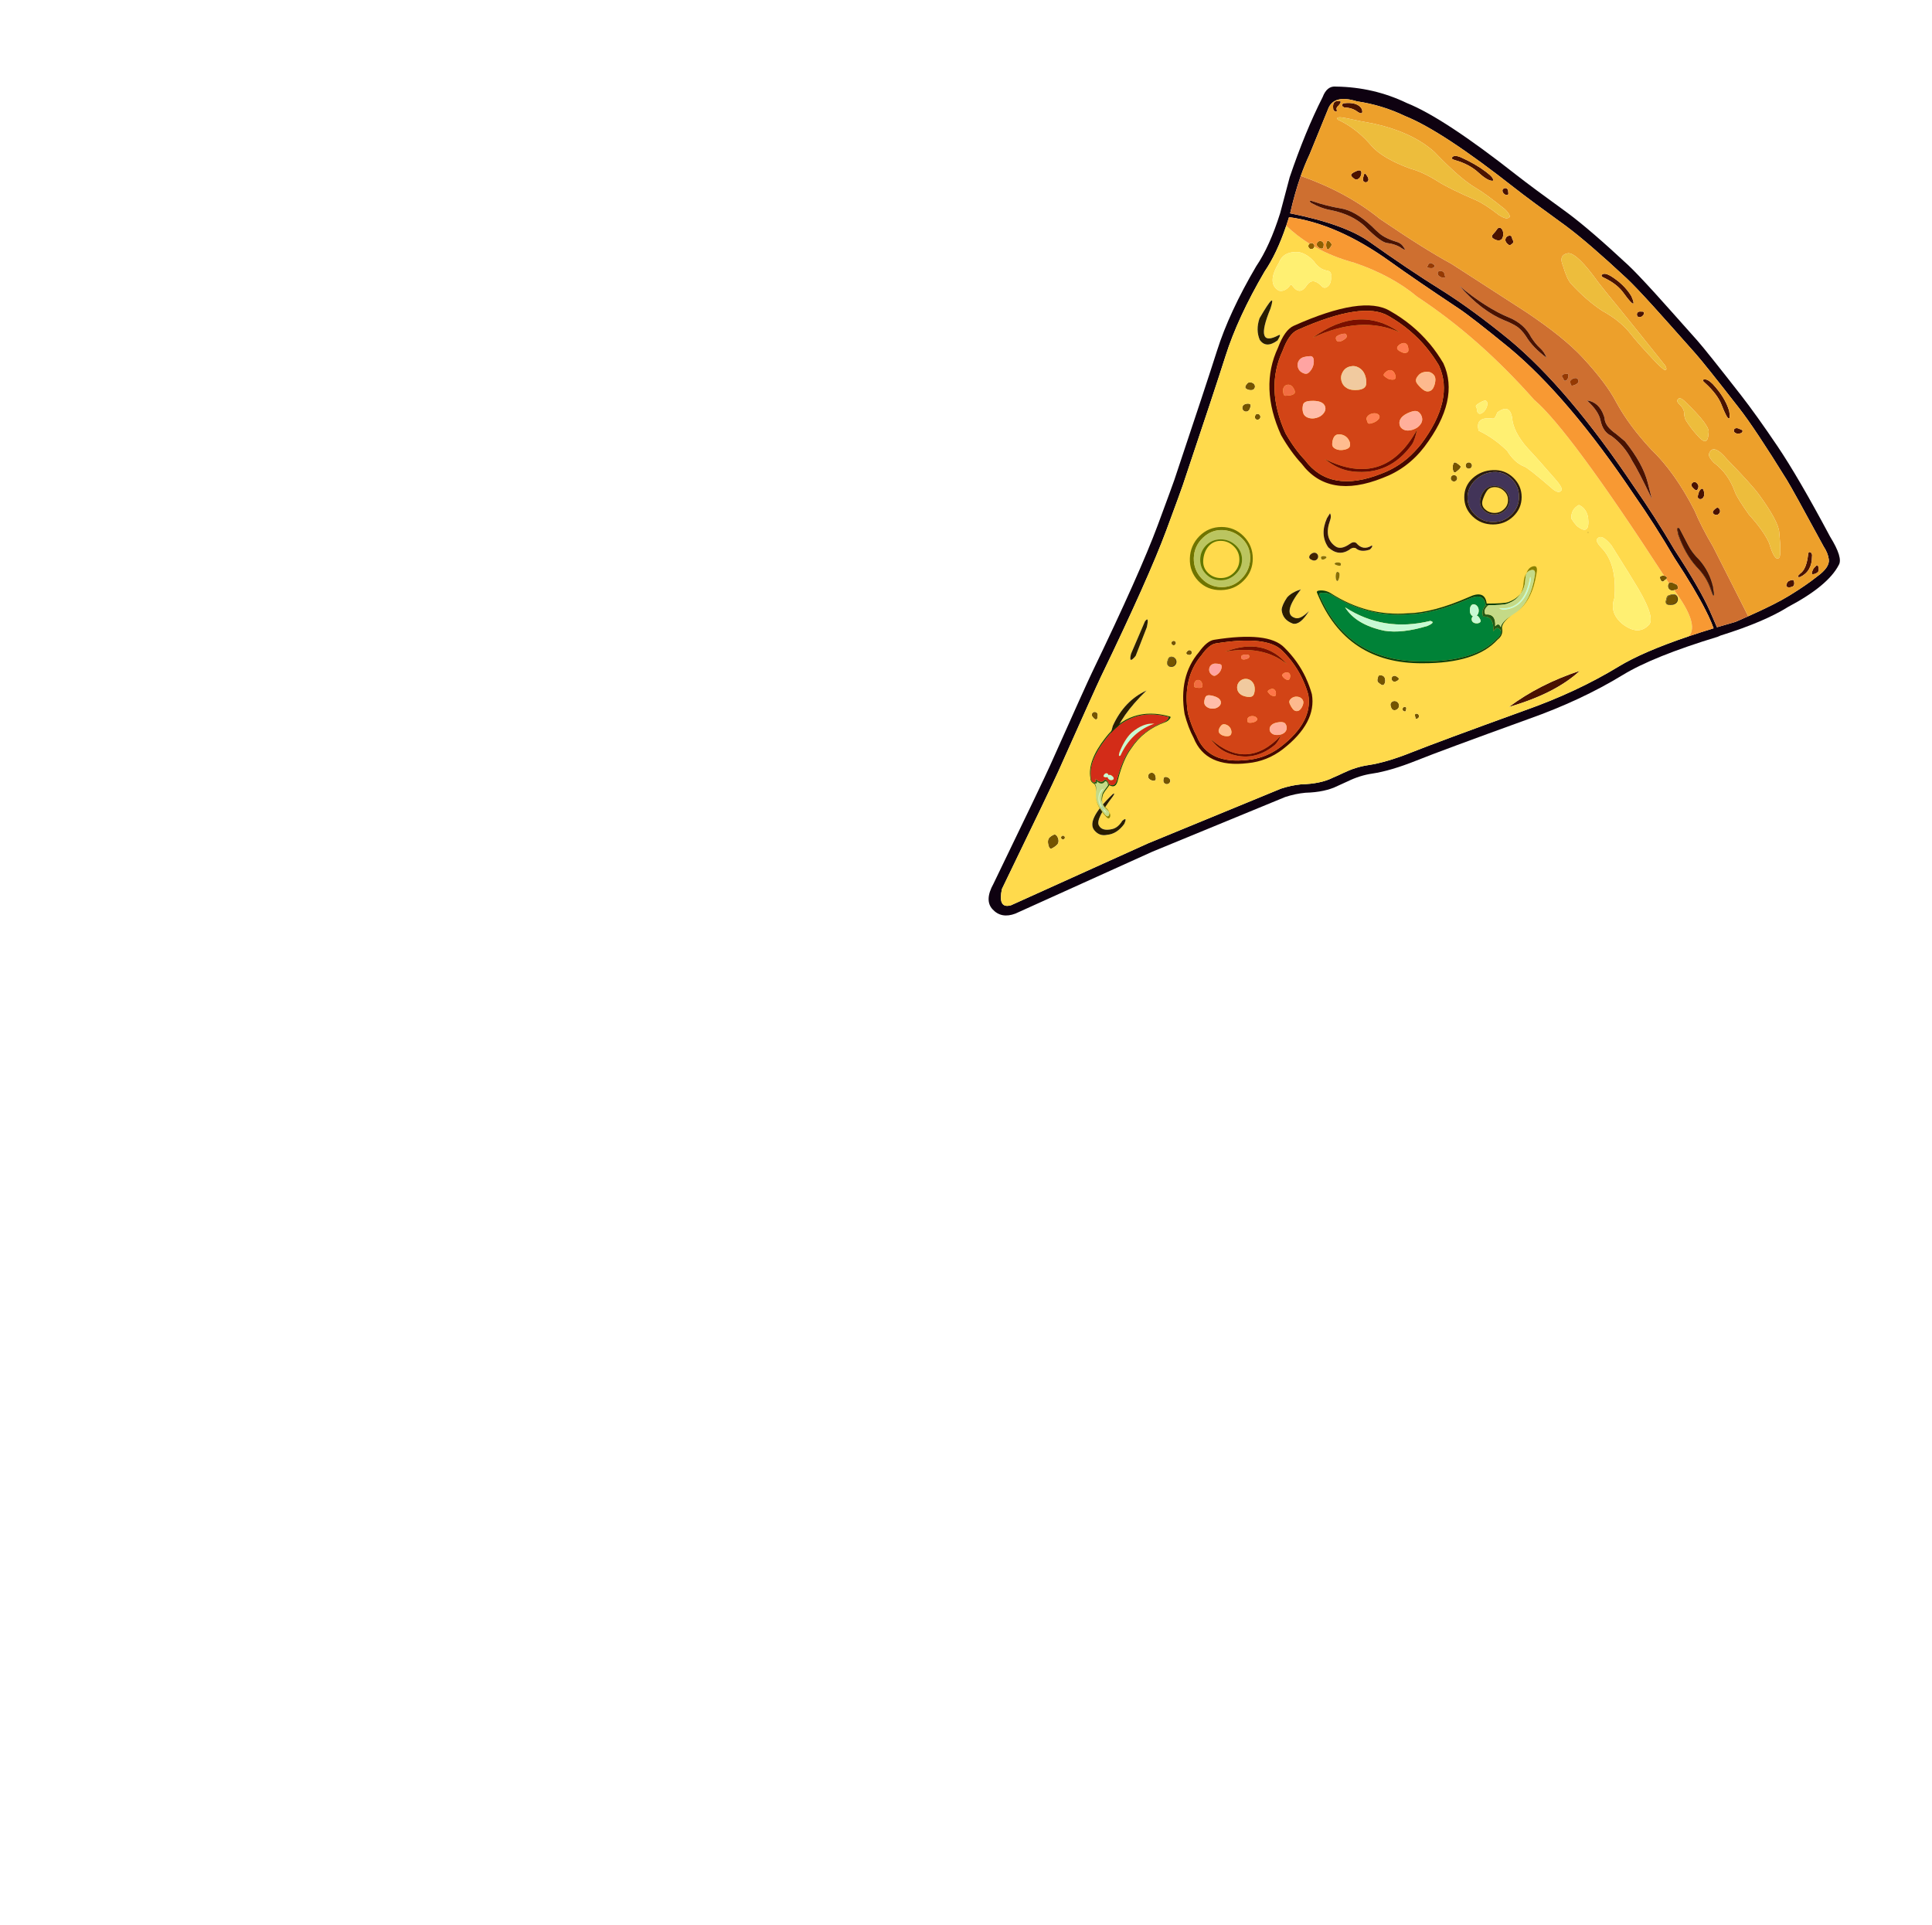 
<svg xmlns="http://www.w3.org/2000/svg" version="1.1" xmlns:xlink="http://www.w3.org/1999/xlink" preserveAspectRatio="none" x="0px" y="0px" width="285px" height="284px" viewBox="0 0 285 284">
<defs>
<g id="Layer0_0_FILL">
<path fill="#0E0110" stroke="none" d="
M 1506.3 542.75
Q 1482.3 515.75 1473.65 506.2 1459.3 490.45 1452.95 484.5 1423.3 456.9 1406.25 444.25 1377.75 423.6 1366.55 414.8 1310.3 370.55 1281.8 359.15 1256.253 346.862 1227.1 346.45 1220.129 345.754 1216.8 354.6 1203.401 380.948 1191.35 416.5
L 1184 444.2
Q 1175.95 469.85 1165.45 485.3 1144.6 520.85 1135.2 550.55 1127.35 575.3 1102.25 650.3 1100.8 654.55 1089.45 685.2 1075.85 721.85 1038.85 798.65 1034.55 807.5 1006.2 871.05 1001 882.7 962.55 962.2 955.503 974.919 961.8 981.8 968.604 989.316 979.5 985.2
L 1085.25 937.4 1187.9 895.15
Q 1195.85 892.55 1203.6 891.85 1218.65 891.45 1228.35 886.6 1232.35 884.85 1236.25 883 1245.6 878.45 1255.2 877.05 1269.35 874.95 1289.5 866.9 1308.4 859.3 1375.85 834.9 1416.3 820.6 1448.6 800.9 1472.1 786.55 1522.05 771.35
L 1524.1 770.45
Q 1557.96 759.87 1576.35 748.3 1607.081 732.06 1615.4 716 1618.878 710.512 1608.8 694.2 1584.186 648.038 1568.05 624.15 1551.954 600.304 1539.9 584.8 1513.1 550.45 1506.3 542.75
M 1321.9 517.85
Q 1331.7 524.344 1361.15 548.4 1406.646 586.291 1457.25 661.65 1473.296 684.578 1488.55 710.6 1504.8 735.29 1512.9 751.5 1513.328 752.336 1513.7 753.15 1514.307 754.342 1514.85 755.45 1517.279 760.671 1518.75 764.85 1508.734 767.93 1499.75 770.95 1464.099 782.981 1445.3 794.45 1413.017 814.13 1372.55 828.4 1305.076 852.862 1286.2 860.4 1266.053 868.488 1251.9 870.55 1242.312 871.995 1232.95 876.5 1229.074 878.396 1225 880.1 1215.374 885.01 1200.3 885.35 1192.537 886.094 1184.6 888.7
L 1081.95 930.95 976.15 978.75
Q 975.493 978.95 974.85 979.05 966.022 980.761 969.1 966.2 1007.602 886.72 1012.8 875.05 1041.145 811.497 1045.4 802.6 1082.455 725.847 1096.05 689.2 1107.404 658.546 1108.8 654.3 1133.969 579.277 1141.8 554.55 1151.204 524.84 1172 489.25 1181.336 475.632 1188.7 453.9 1189.656 451.135 1190.55 448.2 1190.711 447.75 1190.85 447.3 1228.078 452.311 1268.7 481.45 1288.979 495.985 1321.9 517.85
M 1472.25 516.2
Q 1480.957 525.78 1504.9 552.8 1511.76 560.502 1538.5 594.85 1550.602 610.336 1575.35 650.3 1579.742 657.378 1603.65 701.5 1607.201 706.973 1607.75 711.7 1608.529 717.827 1598.5 725 1590.23 731.63 1577.3 739.55 1566.835 746.034 1545.5 755.55 1540.83 757.667 1535.65 759.9 1528.26 761.996 1521.35 764.05
L 1517.05 754.15
Q 1516.846 753.666 1516.6 753.15 1516.279 752.34 1515.9 751.5 1508.136 734.061 1488.6 704.3 1473.3 678.3 1457.25 655.4 1406.65 580 1361.15 542.1 1331.704 518.059 1307.85 503.2 1284.043 488.383 1253.05 466.4 1233.82 452.762 1191.75 444.35
L 1191.7 444.35
Q 1195.313 428.544 1199.9 415.45 1203.073 406.52 1206.7 398.85
L 1220.85 364.2
Q 1225.091 352.197 1243.3 357.85 1262.738 360.696 1280.45 369.2 1308.96 380.601 1365.15 424.8 1376.378 433.625 1404.9 454.25 1421.951 466.939 1451.55 494.5 1457.963 500.478 1472.25 516.2 Z"/>

<path fill="#CE6F30" stroke="none" d="
M 1307.85 503.2
Q 1331.704 518.059 1361.15 542.1 1406.65 580 1457.25 655.4 1473.3 678.3 1488.6 704.3 1508.136 734.061 1515.9 751.5 1516.279 752.34 1516.6 753.15 1516.846 753.666 1517.05 754.15
L 1521.35 764.05
Q 1528.26 761.996 1535.65 759.9 1540.83 757.667 1545.5 755.55
L 1518.45 702.05
Q 1509.32 686.585 1504 673.85 1489.088 644.564 1470.45 626.6 1453.321 608.219 1443.55 590.2 1436.048 575.653 1417.65 555.8 1403.231 540.176 1373.9 520.55 1371.166 518.703 1316.3 483.35 1295.911 472.368 1260.95 448.6 1235.745 428.103 1199.9 415.45 1195.313 428.544 1191.7 444.35
L 1191.75 444.35
Q 1233.82 452.762 1253.05 466.4 1284.043 488.383 1307.85 503.2
M 1303.4 485.15
Q 1303.2 485.55 1302.55 486.2 1301.9 486.85 1299.55 486.6 1297.15 486.35 1297.55 485.7 1297.9 485.05 1298.2 484.3 1298.45 483.55 1299.3 483 1300.1 482.45 1301.25 483.05 1302.35 483.65 1302.95 484.2 1303.55 484.75 1303.4 485.15
M 1311.4 493.1
Q 1311.7 493.75 1310.8 494 1309.85 494.2 1308.6 493.8 1307.3 493.4 1306.45 492.55 1305.65 491.75 1305.65 490.55 1305.65 489.35 1306.75 489 1307.85 488.6 1309.25 489.15 1310.6 489.7 1310.85 491.1 1311.1 492.45 1311.4 493.1
M 1366.05 531.3
Q 1361.821 528.791 1357.5 527.15 1339.452 519.788 1322.55 500.5 1343.241 517.647 1361.1 524.95 1372.717 529.861 1377.85 540.05 1381.294 545.307 1384.65 548.35 1388.108 551.458 1389.7 555.85 1379.048 547.964 1373.85 539.3 1370.137 533.712 1366.05 531.3
M 1403.8 568.45
Q 1404.9 568.3 1405.9 568.3 1406.9 568.3 1406.6 570.25 1406.3 572.15 1405.55 572.9 1404.8 573.65 1403.95 573.65 1403.1 573.6 1402.95 572.75 1402.8 571.9 1402 571 1401.2 570.05 1401.95 569.3 1402.7 568.55 1403.8 568.45
M 1410.35 577.3
Q 1408.6 577.8 1408.35 576.4 1408.05 575 1408.05 574.2 1408.05 573.4 1409.25 572.55 1410.4 571.7 1411.85 571.6 1413.3 571.5 1413.9 572.45 1414.45 573.4 1414.45 574.2 1414.45 575 1413.3 575.9 1412.1 576.8 1410.35 577.3
M 1439.6 616.15
Q 1433.265 613.192 1431.4 604.2 1429.927 597.061 1420.95 588.85 1430.324 590.097 1434.05 600.8 1434.313 601.643 1434.55 602.45 1434.626 608.663 1443.65 614.85
L 1443.7 614.9 1450.35 620.45
Q 1464.122 637.566 1467.9 652.4
L 1471.05 664.85
Q 1460.172 642.132 1455.9 635.55 1449.842 623.549 1439.6 616.15
M 1491.75 692.7
Q 1490.009 685.788 1492.3 688
L 1498.75 700.35
Q 1498.819 700.515 1498.9 700.65 1501.819 706.513 1507.75 712.35 1515.474 721.238 1518.15 732.8 1520.279 745.179 1516.7 734.55 1513.507 725.084 1505.75 717.25 1496.986 707.535 1491.75 692.7
M 1276.2 470.2
Q 1271.732 467.849 1266.7 467.3 1261.661 466.801 1249.1 454.05 1239.311 445.233 1223.55 441.95 1216.057 440.79 1207.65 436.15 1205.918 434.205 1208.25 434.75 1220.164 438.792 1230.65 440.5 1241.756 442.167 1254.85 454.4 1257.704 457.332 1260.4 459.6 1264.988 463.775 1275.2 466.8 1275.4 466.923 1275.6 467 1277.837 468.161 1278.9 469.8 1282.352 474.306 1277.45 471.05 1276.84 470.549 1276.2 470.2 Z"/>

<path fill="#4A1200" stroke="none" d="
M 1266.7 467.3
Q 1271.732 467.849 1276.2 470.2 1276.84 470.549 1277.45 471.05 1282.352 474.306 1278.9 469.8 1277.837 468.161 1275.6 467 1275.4 466.923 1275.2 466.8 1264.988 463.775 1260.4 459.6 1257.704 457.332 1254.85 454.4 1241.756 442.167 1230.65 440.5 1220.164 438.792 1208.25 434.75 1205.918 434.205 1207.65 436.15 1216.057 440.79 1223.55 441.95 1239.311 445.233 1249.1 454.05 1261.661 466.801 1266.7 467.3
M 1492.3 688
Q 1490.009 685.788 1491.75 692.7 1496.986 707.535 1505.75 717.25 1513.507 725.084 1516.7 734.55 1520.279 745.179 1518.15 732.8 1515.474 721.238 1507.75 712.35 1501.819 706.513 1498.9 700.65 1498.819 700.515 1498.75 700.35
L 1492.3 688
M 1431.4 604.2
Q 1433.265 613.192 1439.6 616.15 1449.842 623.549 1455.9 635.55 1460.172 642.132 1471.05 664.85
L 1467.9 652.4
Q 1464.122 637.566 1450.35 620.45
L 1443.7 614.9 1443.65 614.85
Q 1434.626 608.663 1434.55 602.45 1434.313 601.643 1434.05 600.8 1430.324 590.097 1420.95 588.85 1429.927 597.061 1431.4 604.2
M 1357.5 527.15
Q 1361.821 528.791 1366.05 531.3 1370.137 533.712 1373.85 539.3 1379.048 547.964 1389.7 555.85 1388.108 551.458 1384.65 548.35 1381.294 545.307 1377.85 540.05 1372.717 529.861 1361.1 524.95 1343.241 517.647 1322.55 500.5 1339.452 519.788 1357.5 527.15
M 1248.55 415.1
Q 1247.9 417.35 1247.9 418.25 1247.9 419.15 1248.5 419.75 1249.15 420.4 1250.05 420.4 1250.95 420.4 1251.55 419.75 1252.2 419.15 1252.2 418.25 1252.2 417.35 1251.6 416.25 1250.95 415.1 1250.05 413.95 1249.15 412.8 1248.55 415.1
M 1243.55 411.45
Q 1241.8 412.15 1240.65 412.8 1239.45 413.45 1238.9 414.3 1238.35 415.15 1240 416.7 1241.65 418.2 1242.7 418.25 1243.75 418.3 1244.9 417.35 1246.05 416.4 1246.6 414.35 1247.1 412.3 1246.2 411.55 1245.25 410.75 1243.55 411.45
M 1224.95 363.45
Q 1224.95 363.5 1225 363.6 1224.85 364.75 1226.4 365.6 1228.4 366.3 1227.6 364 1227.15 362.7 1229.15 361.05 1232.35 357.35 1229.15 357.65 1224.2 357.15 1224.95 363.45
M 1244.1 366.15
Q 1248.55 368.75 1247.1 363.85 1243.9 358.05 1232.9 359.35 1230.3 361 1233.55 362.6 1239.75 362.7 1244.1 366.15
M 1581.05 729.75
Q 1580.85 727.4 1579.7 727.5 1578.5 727.6 1577.35 728.1 1576.15 728.55 1575.55 729.7 1574.95 730.85 1574.9 731.65 1574.85 732.45 1575.5 732.85 1576.15 733.25 1577.1 733.25 1578.05 733.25 1579.65 732.65 1581.2 732 1581.05 729.75
M 1599.35 716.65
Q 1598.7 715.65 1597.8 716.75 1596.85 717.8 1596.2 718.4 1595.6 719.05 1594.9 721 1594.15 722.9 1595.15 723.05 1596.1 723.15 1597.4 722.65 1598.65 722.1 1599.25 721.45 1599.9 720.85 1599.95 719.25 1599.95 717.6 1599.35 716.65
M 1593.25 706.05
Q 1592.1 705.45 1591.8 707.45 1590.55 719.3 1585.6 722.6 1582.15 725.7 1585.45 725.3 1594.7 721.05 1594.75 709.5 1595.2 706.75 1593.25 706.05
M 1518.25 674.65
Q 1517.85 675.55 1518.7 676.4 1519.6 677.3 1520.8 677.3 1522 677.3 1522.85 676.4 1523.75 675.55 1523.75 674.35 1523.75 673.15 1522.85 672.25 1522 671.4 1521.3 671.75 1520.6 672.05 1519.65 672.9 1518.65 673.7 1518.25 674.65
M 1507.9 658.6
Q 1507.25 659.7 1506.75 661.85 1506.2 664 1507.15 664.65 1508.05 665.3 1509.2 665 1510.3 664.65 1510.9 663.6 1511.55 662.6 1511.55 661.15 1511.55 659.7 1511 658.2 1510.45 656.65 1509.5 657.05 1508.55 657.45 1507.9 658.6
M 1506.8 654.05
Q 1506.4 653.3 1505.7 652.6 1505 651.9 1504 651.9 1503 651.9 1502.3 652.6 1501.6 653.3 1501.6 654.3 1501.6 655.3 1503.5 657.1 1505.4 658.9 1506.1 657.95 1506.8 657 1507 655.9 1507.2 654.8 1506.8 654.05
M 1539.35 614.3
Q 1540.6 613.95 1541.05 612.95 1541.45 612 1540.2 611.45 1538.9 610.9 1537.8 610.45 1536.75 610.05 1535.75 610.35 1534.85 610.6 1534.5 611.45 1534.2 612.25 1534.65 613.15 1535.2 614 1536.6 614.4 1538.05 614.7 1539.35 614.3
M 1355.45 456.85
Q 1354.6 455.45 1353.4 455.45 1352.2 455.45 1351.35 456.85 1350.495 458.3 1348.5 460.35 1346.514 462.4 1348.6 463.8 1350.686 465.25 1352.65 465.25 1354.605 465.25 1355.45 463.8 1356.3 462.4 1356.3 460.35 1356.3 458.3 1355.45 456.85
M 1363.65 467.4
Q 1364.537 466.438 1363.9 465.45 1363.265 464.465 1362.95 463 1362.695 461.595 1361.3 461.6 1359.9 461.6 1358.9 462.55 1357.95 463.55 1357.95 464.95 1357.95 466.35 1359.4 467.8 1360.849 469.249 1361.8 468.8 1362.756 468.356 1363.65 467.4
M 1356.05 425.7
Q 1355.45 426.45 1355.8 427.65 1356.2 428.75 1357.2 429.55 1358.15 430.25 1359.25 430.15 1360.35 430.1 1360.25 428.9 1360.15 427.75 1360.05 426.8 1359.9 425.85 1359.2 425.3 1358.45 424.75 1357.5 424.85 1356.6 425 1356.05 425.7
M 1348.25 419.2
Q 1349.656 417.331 1343.05 412.35 1334.65 406 1323.25 400.95 1318.55 399.1 1316.95 400.95 1315.65 402.35 1319 403.25 1330.062 406.333 1337.25 412.95 1344.488 419.567 1348.25 419.2
M 1432.65 491.65
Q 1431.196 492.924 1434.4 494.25 1444.315 499.01 1449.15 505.8 1455.508 514.615 1456.75 514.05 1457.51 513.297 1455.15 508.15 1449.555 498.977 1438.9 492.5 1434.475 490.087 1432.65 491.65
M 1518 576.1
Q 1513.95 572.05 1511.3 572.65 1509.3 573.05 1512.4 575.6 1521.8 584.2 1524.9 592.25 1529 602.8 1530.55 602.85 1531.7 602.55 1530.8 597 1527.7 586.5 1518 576.1
M 1463.85 520.25
Q 1462.702 520.201 1461.75 520.2 1460.8 520.2 1460.15 520.85 1459.5 521.5 1459.5 522.45 1459.5 523.4 1460.15 524.05 1460.799 524.706 1462 524.5 1463.203 524.282 1464.05 523.4 1464.948 522.519 1465 521.4 1465.047 520.291 1463.85 520.25
M 1360.6 825.65
Q 1396.774 815.134 1415.5 797.65 1384.154 807.993 1360.6 825.65 Z"/>

<path fill="#953902" stroke="none" d="
M 1408.35 576.4
Q 1408.6 577.8 1410.35 577.3 1412.1 576.8 1413.3 575.9 1414.45 575 1414.45 574.2 1414.45 573.4 1413.9 572.45 1413.3 571.5 1411.85 571.6 1410.4 571.7 1409.25 572.55 1408.05 573.4 1408.05 574.2 1408.05 575 1408.35 576.4
M 1405.9 568.3
Q 1404.9 568.3 1403.8 568.45 1402.7 568.55 1401.95 569.3 1401.2 570.05 1402 571 1402.8 571.9 1402.95 572.75 1403.1 573.6 1403.95 573.65 1404.8 573.65 1405.55 572.9 1406.3 572.15 1406.6 570.25 1406.9 568.3 1405.9 568.3
M 1310.8 494
Q 1311.7 493.75 1311.4 493.1 1311.1 492.45 1310.85 491.1 1310.6 489.7 1309.25 489.15 1307.85 488.6 1306.75 489 1305.65 489.35 1305.65 490.55 1305.65 491.75 1306.45 492.55 1307.3 493.4 1308.6 493.8 1309.85 494.2 1310.8 494
M 1302.55 486.2
Q 1303.2 485.55 1303.4 485.15 1303.55 484.75 1302.95 484.2 1302.35 483.65 1301.25 483.05 1300.1 482.45 1299.3 483 1298.45 483.55 1298.2 484.3 1297.9 485.05 1297.55 485.7 1297.15 486.35 1299.55 486.6 1301.9 486.85 1302.55 486.2 Z"/>

<path fill="#EDA02B" stroke="none" d="
M 1504.9 552.8
Q 1480.957 525.78 1472.25 516.2 1457.963 500.478 1451.55 494.5 1421.951 466.939 1404.9 454.25 1376.378 433.625 1365.15 424.8 1308.96 380.601 1280.45 369.2 1262.738 360.696 1243.3 357.85 1225.091 352.197 1220.85 364.2
L 1206.7 398.85
Q 1203.073 406.52 1199.9 415.45 1235.745 428.103 1260.95 448.6 1295.911 472.368 1316.3 483.35 1371.166 518.703 1373.9 520.55 1403.231 540.176 1417.65 555.8 1436.048 575.653 1443.55 590.2 1453.321 608.219 1470.45 626.6 1489.088 644.564 1504 673.85 1509.32 686.585 1518.45 702.05
L 1545.5 755.55
Q 1566.835 746.034 1577.3 739.55 1590.23 731.63 1598.5 725 1608.529 717.827 1607.75 711.7 1607.201 706.973 1603.65 701.5 1579.742 657.378 1575.35 650.3 1550.602 610.336 1538.5 594.85 1511.76 560.502 1504.9 552.8
M 1461.75 520.2
Q 1462.702 520.201 1463.85 520.25 1465.047 520.291 1465 521.4 1464.948 522.519 1464.05 523.4 1463.203 524.282 1462 524.5 1460.799 524.706 1460.15 524.05 1459.5 523.4 1459.5 522.45 1459.5 521.5 1460.15 520.85 1460.8 520.2 1461.75 520.2
M 1481.55 562.15
Q 1483.434 566.059 1480.45 565.1 1478.298 563.496 1475.1 560.4 1460.167 544.551 1454.85 537.65 1446.771 527.252 1432.6 519.55 1420.201 511.287 1408.65 498.7 1405.486 495.216 1402.5 485.1 1398.721 476.396 1406.5 475.15 1413.584 475.126 1429.75 497.75 1431.788 500.56 1448.3 520.7 1454.784 528.567 1481.55 562.15
M 1491.3 590.7
Q 1490.768 589.863 1490.6 589.15 1491.93 584.808 1497.1 590.1 1516.444 608.71 1514.85 613.95 1514.359 625.741 1506 615.6 1501.692 611.021 1497.65 604.75 1496.097 602.346 1496 598.65 1495.972 595.233 1492.25 591.8 1491.673 591.268 1491.3 590.7
M 1511.3 572.65
Q 1513.95 572.05 1518 576.1 1527.7 586.5 1530.8 597 1531.7 602.55 1530.55 602.85 1529 602.8 1524.9 592.25 1521.8 584.2 1512.4 575.6 1509.3 573.05 1511.3 572.65
M 1434.4 494.25
Q 1431.196 492.924 1432.65 491.65 1434.475 490.087 1438.9 492.5 1449.555 498.977 1455.15 508.15 1457.51 513.297 1456.75 514.05 1455.508 514.615 1449.15 505.8 1444.315 499.01 1434.4 494.25
M 1343.05 412.35
Q 1349.656 417.331 1348.25 419.2 1344.488 419.567 1337.25 412.95 1330.062 406.333 1319 403.25 1315.65 402.35 1316.95 400.95 1318.55 399.1 1323.25 400.95 1334.65 406 1343.05 412.35
M 1355.8 427.65
Q 1355.45 426.45 1356.05 425.7 1356.6 425 1357.5 424.85 1358.45 424.75 1359.2 425.3 1359.9 425.85 1360.05 426.8 1360.15 427.75 1360.25 428.9 1360.35 430.1 1359.25 430.15 1358.15 430.25 1357.2 429.55 1356.2 428.75 1355.8 427.65
M 1303.05 396.85
Q 1323.286 417.995 1335.5 425 1342.392 428.984 1357.6 441.2 1364.489 448.048 1358.55 448.2 1356.52 447.891 1353.05 445.75 1342.083 437.165 1335 434.1 1314.519 425.234 1305.8 419.7 1294.187 412.379 1284.75 409.9 1262.803 401.872 1254.3 391.95 1244.926 380.97 1233.55 374.55 1231.047 373.141 1228.45 371.95 1226.419 369.069 1235.3 370.9 1246.23 373.333 1256.45 375.1 1286.132 381.738 1303.05 396.85
M 1363.9 465.45
Q 1364.537 466.438 1363.65 467.4 1362.756 468.356 1361.8 468.8 1360.849 469.249 1359.4 467.8 1357.95 466.35 1357.95 464.95 1357.95 463.55 1358.9 462.55 1359.9 461.6 1361.3 461.6 1362.695 461.595 1362.95 463 1363.265 464.465 1363.9 465.45
M 1353.4 455.45
Q 1354.6 455.45 1355.45 456.85 1356.3 458.3 1356.3 460.35 1356.3 462.4 1355.45 463.8 1354.605 465.25 1352.65 465.25 1350.686 465.25 1348.6 463.8 1346.514 462.4 1348.5 460.35 1350.495 458.3 1351.35 456.85 1352.2 455.45 1353.4 455.45
M 1541.05 612.95
Q 1540.6 613.95 1539.35 614.3 1538.05 614.7 1536.6 614.4 1535.2 614 1534.65 613.15 1534.2 612.25 1534.5 611.45 1534.85 610.6 1535.75 610.35 1536.75 610.05 1537.8 610.45 1538.9 610.9 1540.2 611.45 1541.45 612 1541.05 612.95
M 1553.75 661.5
Q 1568.85 682.249 1569.45 690.65 1571.168 708.548 1569.4 710.35 1566.057 713.799 1561.6 698.9 1557.396 689.52 1546.1 677.1 1536.807 663.978 1535.3 659.7 1530.222 645.35 1519.15 637.1 1514.817 632.802 1515.15 630.25 1518.202 621.289 1529.2 634.4 1548.263 653.981 1553.75 661.5
M 1505.7 652.6
Q 1506.4 653.3 1506.8 654.05 1507.2 654.8 1507 655.9 1506.8 657 1506.1 657.95 1505.4 658.9 1503.5 657.1 1501.6 655.3 1501.6 654.3 1501.6 653.3 1502.3 652.6 1503 651.9 1504 651.9 1505 651.9 1505.7 652.6
M 1506.75 661.85
Q 1507.25 659.7 1507.9 658.6 1508.55 657.45 1509.5 657.05 1510.45 656.65 1511 658.2 1511.55 659.7 1511.55 661.15 1511.55 662.6 1510.9 663.6 1510.3 664.65 1509.2 665 1508.05 665.3 1507.15 664.65 1506.2 664 1506.75 661.85
M 1518.7 676.4
Q 1517.85 675.55 1518.25 674.65 1518.65 673.7 1519.65 672.9 1520.6 672.05 1521.3 671.75 1522 671.4 1522.85 672.25 1523.75 673.15 1523.75 674.35 1523.75 675.55 1522.85 676.4 1522 677.3 1520.8 677.3 1519.6 677.3 1518.7 676.4
M 1591.8 707.45
Q 1592.1 705.45 1593.25 706.05 1595.2 706.75 1594.75 709.5 1594.7 721.05 1585.45 725.3 1582.15 725.7 1585.6 722.6 1590.55 719.3 1591.8 707.45
M 1597.8 716.75
Q 1598.7 715.65 1599.35 716.65 1599.95 717.6 1599.95 719.25 1599.9 720.85 1599.25 721.45 1598.65 722.1 1597.4 722.65 1596.1 723.15 1595.15 723.05 1594.15 722.9 1594.9 721 1595.6 719.05 1596.2 718.4 1596.85 717.8 1597.8 716.75
M 1579.7 727.5
Q 1580.85 727.4 1581.05 729.75 1581.2 732 1579.65 732.65 1578.05 733.25 1577.1 733.25 1576.15 733.25 1575.5 732.85 1574.85 732.45 1574.9 731.65 1574.95 730.85 1575.55 729.7 1576.15 728.55 1577.35 728.1 1578.5 727.6 1579.7 727.5
M 1247.1 363.85
Q 1248.55 368.75 1244.1 366.15 1239.75 362.7 1233.55 362.6 1230.3 361 1232.9 359.35 1243.9 358.05 1247.1 363.85
M 1225 363.6
Q 1224.95 363.5 1224.95 363.45 1224.2 357.15 1229.15 357.65 1232.35 357.35 1229.15 361.05 1227.15 362.7 1227.6 364 1228.4 366.3 1226.4 365.6 1224.85 364.75 1225 363.6
M 1240.65 412.8
Q 1241.8 412.15 1243.55 411.45 1245.25 410.75 1246.2 411.55 1247.1 412.3 1246.6 414.35 1246.05 416.4 1244.9 417.35 1243.75 418.3 1242.7 418.25 1241.65 418.2 1240 416.7 1238.35 415.15 1238.9 414.3 1239.45 413.45 1240.65 412.8
M 1247.9 418.25
Q 1247.9 417.35 1248.55 415.1 1249.15 412.8 1250.05 413.95 1250.95 415.1 1251.6 416.25 1252.2 417.35 1252.2 418.25 1252.2 419.15 1251.55 419.75 1250.95 420.4 1250.05 420.4 1249.15 420.4 1248.5 419.75 1247.9 419.15 1247.9 418.25 Z"/>

<path fill="#EDBD3C" stroke="none" d="
M 1569.45 690.65
Q 1568.85 682.249 1553.75 661.5 1548.263 653.981 1529.2 634.4 1518.202 621.289 1515.15 630.25 1514.817 632.802 1519.15 637.1 1530.222 645.35 1535.3 659.7 1536.807 663.978 1546.1 677.1 1557.396 689.52 1561.6 698.9 1566.057 713.799 1569.4 710.35 1571.168 708.548 1569.45 690.65
M 1335.5 425
Q 1323.286 417.995 1303.05 396.85 1286.132 381.738 1256.45 375.1 1246.23 373.333 1235.3 370.9 1226.419 369.069 1228.45 371.95 1231.047 373.141 1233.55 374.55 1244.926 380.97 1254.3 391.95 1262.803 401.872 1284.75 409.9 1294.187 412.379 1305.8 419.7 1314.519 425.234 1335 434.1 1342.083 437.165 1353.05 445.75 1356.52 447.891 1358.55 448.2 1364.489 448.048 1357.6 441.2 1342.392 428.984 1335.5 425
M 1490.6 589.15
Q 1490.768 589.863 1491.3 590.7 1491.673 591.268 1492.25 591.8 1495.972 595.233 1496 598.65 1496.097 602.346 1497.65 604.75 1501.692 611.021 1506 615.6 1514.359 625.741 1514.85 613.95 1516.444 608.71 1497.1 590.1 1491.93 584.808 1490.6 589.15
M 1480.45 565.1
Q 1483.434 566.059 1481.55 562.15 1454.784 528.567 1448.3 520.7 1431.788 500.56 1429.75 497.75 1413.584 475.126 1406.5 475.15 1398.721 476.396 1402.5 485.1 1405.486 495.216 1408.65 498.7 1420.201 511.287 1432.6 519.55 1446.771 527.252 1454.85 537.65 1460.167 544.551 1475.1 560.4 1478.298 563.496 1480.45 565.1 Z"/>

<path fill="#8E5F00" stroke="none" d="
M 1206.65 467.8
Q 1206.551 467.899 1206.45 468 1205.75 468.7 1205.75 469.65 1205.75 470.6 1206.45 471.3 1207.15 472 1208.1 472 1209.05 472 1209.75 471.3 1210.298 470.752 1210.4 470.05 1210.45 469.856 1210.45 469.65 1210.45 468.7 1209.75 468 1209.05 467.3 1208.1 467.3 1207.286 467.3 1206.65 467.8
M 1217.65 468.4
Q 1217.65 467.3 1216.85 466.5 1216.05 465.7 1214.95 465.7 1213.85 465.7 1213.05 466.5 1212.25 467.3 1212.25 468.4 1212.249 469.506 1213.5 470.55 1214.803 471.583 1215.95 471.6 1217.097 471.617 1217.35 470.55 1217.651 469.494 1217.65 468.4
M 1219.9 466.45
Q 1219.5 467.45 1219.5 468.85 1219.5 470.25 1219.9 471.25 1220.3 472.25 1220.9 472.25 1221.499 472.246 1222.8 470.5 1224.152 468.763 1223.55 467.85 1222.948 466.937 1222.2 466.2 1221.501 465.454 1220.9 465.45 1220.3 465.45 1219.9 466.45 Z"/>

<path fill="#745400" stroke="none" d="
M 1487.85 730
Q 1485.448 728.8 1484.45 729.8 1484.343 729.907 1484.25 730 1483.45 730.955 1483.45 732.25 1483.45 733.7 1484.45 734.7 1485.45 735.7 1486.9 735.7 1487.655 735.7 1488.3 735.4 1488.868 735.182 1490.25 734.85 1491.639 734.562 1491.1 732.75 1490.603 730.994 1490.45 731.1 1490.304 731.251 1487.85 730
M 1477.8 724.7
Q 1476.995 725.204 1477.5 726.65 1478.016 728.136 1478.8 728.6 1479.634 729.063 1480.35 728.3 1481.055 727.595 1481.85 727.1 1482.047 726.984 1482.2 726.85 1482.7 726.438 1482.7 725.9 1482.7 725.2 1481.85 724.7 1481.278 724.343 1480.5 724.25 1480.192 724.2 1479.85 724.2 1478.65 724.2 1477.8 724.7
M 1005.9 926.35
Q 1004.749 927.552 1004.65 929.45 1004.602 931.395 1005.4 933.6 1006.248 935.855 1008.35 934.55 1010.501 933.298 1011.65 932.1 1012.85 930.956 1012.85 929.05 1012.85 927.181 1011.65 925.35 1010.5 923.581 1008.8 924.4 1007.1 925.206 1005.9 926.35
M 1016.25 927.95
Q 1016.85 927.95 1017.3 927.5 1017.75 927.05 1017.75 926.45 1017.75 925.85 1017.3 925.4 1016.85 924.95 1016.25 924.95 1015.65 924.95 1015.2 925.4 1014.75 925.85 1014.75 926.45 1014.75 927.05 1015.2 927.5 1015.65 927.95 1016.25 927.95
M 1043.1 831.7
Q 1043.1 830.75 1042.4 830.05 1041.75 829.4 1040.8 829.4 1039.85 829.4 1039.15 830.05 1038.5 830.75 1038.5 831.7 1038.499 832.646 1039.7 833.95 1040.902 835.312 1041.8 835.25 1042.698 835.188 1042.9 833.9 1043.101 832.654 1043.1 831.7
M 1093.75 882.55
Q 1093.75 883.65 1094.55 884.45 1095.35 885.25 1096.45 885.25 1097.55 885.25 1098.35 884.45 1099.15 883.65 1099.15 882.55 1099.152 881.451 1098.05 880.55 1096.943 879.648 1095.7 879.6 1094.457 879.552 1094.1 880.5 1093.748 881.449 1093.75 882.55
M 1087.9 880
Q 1087.599 878.053 1086.75 877.2 1085.95 876.4 1084.8 876.4 1083.65 876.4 1082.8 877.2 1082 878.05 1082 879.2 1082 880.35 1082.8 881.15 1083.651 881.997 1084.95 882.4 1086.296 882.86 1087.25 882.4 1088.254 881.99 1087.9 880
M 1291.25 832.75
Q 1291.25 831.9 1290.65 831.3 1290.1 830.75 1289.25 830.75 1288.397 830.746 1288.15 831.4 1287.909 832.062 1288.25 833 1288.591 833.938 1288.5 834.35 1288.403 834.754 1289.25 834.75 1290.1 834.75 1290.65 834.15 1291.25 833.6 1291.25 832.75
M 1280.3 825.5
Q 1279.55 825.5 1279 826 1278.5 826.55 1278.5 827.3 1278.5 828.05 1279 828.55 1279.55 829.1 1280.3 829.1 1281.047 829.1 1281.1 828.55 1281.159 828.05 1281.35 827.3 1281.541 826.55 1281.3 826 1281.053 825.5 1280.3 825.5
M 1270.2 827.05
Q 1270.853 828.1 1272.3 828.1 1273.75 828.1 1274.8 827.05 1275.85 826 1275.85 824.55 1275.85 823.1 1274.8 822.05 1273.75 821 1272.3 821 1270.846 821 1269.9 822.05 1268.96 823.1 1269.25 824.55 1269.54 826 1270.2 827.05
M 1260.15 801.35
Q 1259.748 801.553 1259.25 803.6 1258.752 805.647 1259.65 806.55 1260.599 807.498 1262.05 808.4 1263.501 809.307 1264.35 808.05 1265.249 806.843 1265.15 804.95 1265.05 803.052 1264.1 802.1 1263.2 801.2 1261.9 801.2 1260.6 801.199 1260.15 801.35
M 1274.6 802.5
Q 1273.244 801.497 1272.3 801.5 1271.35 801.5 1270.65 802.15 1270 802.85 1270 803.8 1270 804.75 1270.65 805.4 1271.35 806.1 1272.3 806.1 1273.256 806.103 1274.2 805.55 1275.182 805.041 1275.6 804.3 1276.017 803.559 1274.6 802.5
M 1168.75 601.5
Q 1168.75 600.55 1168.1 599.9 1167.45 599.25 1166.5 599.25 1165.55 599.25 1165 600 1164.5 600.8 1164.5 601.75 1164.5 602.7 1165 603.2 1165.55 603.75 1166.5 603.75 1167.45 603.75 1168.1 603.1 1168.75 602.45 1168.75 601.5
M 1111.5 784.1
Q 1111.591 784.809 1112.35 785.15 1113.103 785.497 1113.9 785.5 1114.7 785.5 1115.25 784.95 1115.8 784.4 1115.8 783.6 1115.8 782.8 1115.25 782.25 1114.7 781.7 1113.9 781.7 1113.097 781.703 1112.25 782.55 1111.409 783.391 1111.5 784.1
M 1097.8 788.4
Q 1097.162 789.858 1097 791.3 1096.838 792.742 1097.65 793.65 1098.504 794.603 1100.05 794.6 1101.6 794.6 1102.7 793.45 1103.85 792.35 1103.85 790.8 1103.85 789.25 1102.7 788.1 1101.6 787 1100.05 787 1098.496 786.997 1097.8 788.4
M 1102.95 777.45
Q 1103.5 776.95 1103.5 776.25 1103.5 775.55 1102.95 775 1102.45 774.5 1101.75 774.5 1101.05 774.5 1100.5 775 1100 775.55 1100 776.25 1100 776.95 1100.5 777.45 1101.05 778 1101.75 778 1102.45 778 1102.95 777.45
M 1161.05 593.9
Q 1161.61 591.987 1160.45 591.55 1159.29 591.113 1157.85 591.4 1156.453 591.696 1155.6 592.55 1154.75 593.4 1154.75 594.6 1154.75 595.8 1155.6 596.65 1156.45 597.5 1157.65 597.5 1158.85 597.5 1159.7 596.65 1160.546 595.804 1161.05 593.9
M 1157.85 579.9
Q 1159.336 580.843 1161.1 580.9 1162.854 581.002 1163.7 580.15 1164.55 579.3 1164.55 578.1 1164.55 576.9 1163.7 576.05 1162.85 575.202 1161.65 575 1160.451 574.795 1159.6 575.05 1158.744 575.303 1157.55 577.1 1156.361 578.954 1157.85 579.9
M 1486.2 739.05
Q 1483.566 739.64 1483.15 740.35 1482.724 741.06 1482.2 743.5 1481.687 745.997 1483.4 746.45 1485.108 746.9 1486.95 746.6 1488.847 746.35 1490 745.2 1491.15 744.05 1491.15 742.4 1491.15 740.75 1490 739.6 1488.844 738.453 1486.2 739.05
M 1315.75 649
Q 1315.75 650.05 1316.45 650.75 1317.2 651.5 1318.25 651.5 1319.3 651.5 1320 650.75 1320.75 650.05 1320.75 649 1320.75 647.95 1320 647.2 1319.3 646.5 1318.25 646.5 1317.2 646.5 1316.45 647.2 1315.75 647.95 1315.75 649
M 1329.7 636.7
Q 1328.7 636.7 1327.95 637.4 1327.25 638.15 1327.25 639.15 1327.25 640.15 1327.95 640.85 1328.7 641.6 1329.7 641.6 1330.7 641.6 1331.4 640.85 1332.15 640.15 1332.15 639.15 1332.15 638.15 1331.4 637.4 1330.7 636.7 1329.7 636.7
M 1318.9 636.7
Q 1318.2 636.7 1317.7 637.85 1317.25 639 1317.25 640.6 1317.25 642.2 1317.7 643.35 1318.2 644.5 1318.9 644.5 1319.605 644.497 1321.85 642.45 1324.133 640.408 1323.05 639.35 1321.966 638.292 1320.75 637.5 1319.594 636.703 1318.9 636.7 Z"/>

<path fill="#FFDA4C" stroke="none" d="
M 1477.5 726.65
Q 1476.995 725.204 1477.8 724.7 1478.65 724.2 1479.85 724.2 1480.192 724.2 1480.5 724.25 1407.086 611.176 1380.25 588.45 1337.56 540.203 1289.95 508.85 1270.394 492.447 1241.4 482.55 1224.304 477.905 1210.4 470.05 1210.298 470.752 1209.75 471.3 1209.05 472 1208.1 472 1207.15 472 1206.45 471.3 1205.75 470.6 1205.75 469.65 1205.75 468.7 1206.45 468 1206.551 467.899 1206.65 467.8 1196.817 461.732 1188.7 453.9 1181.336 475.632 1172 489.25 1151.204 524.84 1141.8 554.55 1133.969 579.277 1108.8 654.3 1107.404 658.546 1096.05 689.2 1082.455 725.847 1045.4 802.6 1041.145 811.497 1012.8 875.05 1007.602 886.72 969.1 966.2 966.022 980.761 974.85 979.05 975.493 978.95 976.15 978.75
L 1081.95 930.95 1184.6 888.7
Q 1192.537 886.094 1200.3 885.35 1215.374 885.01 1225 880.1 1229.074 878.396 1232.95 876.5 1242.312 871.995 1251.9 870.55 1266.053 868.488 1286.2 860.4 1305.076 852.862 1372.55 828.4 1413.017 814.13 1445.3 794.45 1464.099 782.981 1499.75 770.95 1507.759 761.578 1488.3 735.4 1487.655 735.7 1486.9 735.7 1485.45 735.7 1484.45 734.7 1483.45 733.7 1483.45 732.25 1483.45 730.955 1484.25 730 1483.22 728.432 1482.2 726.85 1482.047 726.984 1481.85 727.1 1481.055 727.595 1480.35 728.3 1479.634 729.063 1478.8 728.6 1478.016 728.136 1477.5 726.65
M 1338.2 590.6
Q 1341.85 588.45 1342.95 589.1 1344.1 589.75 1344 591.6 1344 593.5 1342.8 595.55 1341.65 597.55 1340 598.55 1338.45 599.55 1337.3 598.9 1336.2 598.25 1336.05 596.45 1335.9 594.65 1335.25 593.7 1334.55 592.7 1338.2 590.6
M 1408.85 680.1
Q 1408.55 672.8 1414.75 669.6 1420.35 672.05 1421.8 679.05 1423.55 694.2 1413.05 685.7 1410.95 683.4 1408.85 680.1
M 1396.7 649.9
Q 1401.8 655.7 1401.45 658 1399.25 661.9 1393.05 656.05 1375.7 641.1 1372.65 639.95 1365 637 1359.4 627.9 1349.5 618.05 1337.35 612.25 1334.25 601.05 1348.4 602.9 1349.95 603.05 1351.75 598.1 1362.25 590.35 1363.45 604.7 1365.5 616.1 1378.35 629.2 1381.25 632.2 1396.7 649.9
M 1421.8 690.9
Q 1421.9 690.9 1422.05 690.9 1421.9 690.9 1421.8 690.9
M 1317.7 637.85
Q 1318.2 636.7 1318.9 636.7 1319.594 636.703 1320.75 637.5 1321.966 638.292 1323.05 639.35 1324.133 640.408 1321.85 642.45 1319.605 644.497 1318.9 644.5 1318.2 644.5 1317.7 643.35 1317.25 642.2 1317.25 640.6 1317.25 639 1317.7 637.85
M 1327.95 637.4
Q 1328.7 636.7 1329.7 636.7 1330.7 636.7 1331.4 637.4 1332.15 638.15 1332.15 639.15 1332.15 640.15 1331.4 640.85 1330.7 641.6 1329.7 641.6 1328.7 641.6 1327.95 640.85 1327.25 640.15 1327.25 639.15 1327.25 638.15 1327.95 637.4
M 1316.45 650.75
Q 1315.75 650.05 1315.75 649 1315.75 647.95 1316.45 647.2 1317.2 646.5 1318.25 646.5 1319.3 646.5 1320 647.2 1320.75 647.95 1320.75 649 1320.75 650.05 1320 650.75 1319.3 651.5 1318.25 651.5 1317.2 651.5 1316.45 650.75
M 1442.2 741.35
Q 1444.35 714.75 1431.8 702.3 1426.9 697 1429.25 695.35 1432.5 691.8 1439.9 700.85 1455.6 725.75 1460.7 734.45 1474.7 758.4 1468.05 762.9 1460.25 770.4 1448.7 761.75 1437.9 753.05 1442.2 741.35
M 1483.15 740.35
Q 1483.566 739.64 1486.2 739.05 1488.844 738.453 1490 739.6 1491.15 740.75 1491.15 742.4 1491.15 744.05 1490 745.2 1488.847 746.35 1486.95 746.6 1485.108 746.9 1483.4 746.45 1481.687 745.997 1482.2 743.5 1482.724 741.06 1483.15 740.35
M 1415.5 797.65
Q 1396.774 815.134 1360.6 825.65 1384.154 807.993 1415.5 797.65
M 1219.5 488.45
Q 1223.85 489 1223.25 492.5 1223.75 497.55 1221.5 500.1 1218.3 503.55 1215.55 500.1 1209.05 493.7 1204.7 499.75 1199.4 508 1193.85 500.85 1192.35 498.35 1191 500.85 1187.2 505.15 1182.95 504.05 1173.3 498.4 1183.15 482.35 1186.65 473.3 1198.7 474.35 1205.05 475.85 1210.1 481.55 1214.1 487.3 1219.5 488.45
M 1182.75 538.5
Q 1185.29 537.099 1182 542.5 1173.081 549.03 1168.25 542.1 1164.996 534.508 1168.05 525.4 1181.471 502.409 1176.55 517.85 1163.831 548.544 1182.75 538.5
M 1161.1 580.9
Q 1159.336 580.843 1157.85 579.9 1156.361 578.954 1157.55 577.1 1158.744 575.303 1159.6 575.05 1160.451 574.795 1161.65 575 1162.85 575.202 1163.7 576.05 1164.55 576.9 1164.55 578.1 1164.55 579.3 1163.7 580.15 1162.854 581.002 1161.1 580.9
M 1160.45 591.55
Q 1161.61 591.987 1161.05 593.9 1160.546 595.804 1159.7 596.65 1158.85 597.5 1157.65 597.5 1156.45 597.5 1155.6 596.65 1154.75 595.8 1154.75 594.6 1154.75 593.4 1155.6 592.55 1156.453 591.696 1157.85 591.4 1159.29 591.113 1160.45 591.55
M 1081 764.05
L 1072.4 786.15
Q 1066.756 793.007 1068.8 784.6
L 1079.55 759.5
Q 1082.984 755.027 1081 764.05
M 1103.5 776.25
Q 1103.5 776.95 1102.95 777.45 1102.45 778 1101.75 778 1101.05 778 1100.5 777.45 1100 776.95 1100 776.25 1100 775.55 1100.5 775 1101.05 774.5 1101.75 774.5 1102.45 774.5 1102.95 775 1103.5 775.55 1103.5 776.25
M 1097 791.3
Q 1097.162 789.858 1097.8 788.4 1098.496 786.997 1100.05 787 1101.6 787 1102.7 788.1 1103.85 789.25 1103.85 790.8 1103.85 792.35 1102.7 793.45 1101.6 794.6 1100.05 794.6 1098.504 794.603 1097.65 793.65 1096.838 792.742 1097 791.3
M 1112.35 785.15
Q 1111.591 784.809 1111.5 784.1 1111.409 783.391 1112.25 782.55 1113.097 781.703 1113.9 781.7 1114.7 781.7 1115.25 782.25 1115.8 782.8 1115.8 783.6 1115.8 784.4 1115.25 784.95 1114.7 785.5 1113.9 785.5 1113.103 785.497 1112.35 785.15
M 1220.15 679.8
Q 1221.35 677.75 1222.5 676 1223.75 678.15 1222.55 681.5 1217.6 695.05 1226.55 701.45 1230.75 704.6 1237.75 699.7 1240.55 697.55 1242.75 698.95 1248 705.25 1254.85 700.85 1255.75 701.75 1253.25 704.05 1246.15 706.45 1242.2 702.85 1239.6 702.15 1237.2 704.35 1228.9 709.5 1221.15 702.3 1214.45 692.55 1220.15 679.8
M 1168.1 599.9
Q 1168.75 600.55 1168.75 601.5 1168.75 602.45 1168.1 603.1 1167.45 603.75 1166.5 603.75 1165.55 603.75 1165 603.2 1164.5 602.7 1164.5 601.75 1164.5 600.8 1165 600 1165.55 599.25 1166.5 599.25 1167.45 599.25 1168.1 599.9
M 1212.45 707.3
Q 1213.35 708.2 1213.35 709.4 1213.35 710.6 1212.5 711.55 1211.6 712.45 1210.4 712.5 1209.2 712.55 1207.7 711.7 1206.2 710.8 1206.45 709.55 1206.7 708.3 1207.95 707.4 1209.2 706.45 1210.4 706.45 1211.6 706.45 1212.45 707.3
M 1189.4 740.95
Q 1192.864 737.062 1200 734.75 1185.354 753.594 1195.25 756.75 1199.283 758.525 1206.25 751.5 1199.602 762.49 1193.85 761.25 1185.784 758.28 1185.15 750.55 1185.445 746.775 1189.4 740.95
M 1219.8 710.05
Q 1219.8 710.45 1218.8 711.15 1217.8 711.8 1216.9 711.8 1216 711.8 1215.75 711.15 1215.5 710.45 1215.5 710.05 1215.5 709.65 1216.1 709.35 1216.75 709.05 1217.65 709.05 1218.55 709.05 1219.15 709.35 1219.8 709.65 1219.8 710.05
M 1226.75 714.25
Q 1227.5 713.95 1228.5 713.95 1229.5 713.95 1230.2 714.25 1230.95 714.55 1230.95 715 1230.95 715.45 1230.8 716.1 1230.65 716.75 1229.35 716.55 1228.05 716.35 1227.05 715.9 1226.05 715.45 1226.05 715 1226.05 714.55 1226.75 714.25
M 1229.35 721.75
Q 1229.95 722.25 1229.85 723.9 1229.75 725.55 1229.25 726.95 1228.7 728.35 1228.15 728.35 1227.6 728.35 1227.2 727.3 1226.85 726.25 1226.85 724.8 1226.85 723.35 1227.2 722.3 1227.6 721.25 1228.15 721.25 1228.7 721.25 1229.35 721.75
M 1272.3 801.5
Q 1273.244 801.497 1274.6 802.5 1276.017 803.559 1275.6 804.3 1275.182 805.041 1274.2 805.55 1273.256 806.103 1272.3 806.1 1271.35 806.1 1270.65 805.4 1270 804.75 1270 803.8 1270 802.85 1270.65 802.15 1271.35 801.5 1272.3 801.5
M 1259.25 803.6
Q 1259.748 801.553 1260.15 801.35 1260.6 801.199 1261.9 801.2 1263.2 801.2 1264.1 802.1 1265.05 803.052 1265.15 804.95 1265.249 806.843 1264.35 808.05 1263.501 809.307 1262.05 808.4 1260.599 807.498 1259.65 806.55 1258.752 805.647 1259.25 803.6
M 1272.3 828.1
Q 1270.853 828.1 1270.2 827.05 1269.54 826 1269.25 824.55 1268.96 823.1 1269.9 822.05 1270.846 821 1272.3 821 1273.75 821 1274.8 822.05 1275.85 823.1 1275.85 824.55 1275.85 826 1274.8 827.05 1273.75 828.1 1272.3 828.1
M 1279 826
Q 1279.55 825.5 1280.3 825.5 1281.053 825.5 1281.3 826 1281.541 826.55 1281.35 827.3 1281.159 828.05 1281.1 828.55 1281.047 829.1 1280.3 829.1 1279.55 829.1 1279 828.55 1278.5 828.05 1278.5 827.3 1278.5 826.55 1279 826
M 1290.65 831.3
Q 1291.25 831.9 1291.25 832.75 1291.25 833.6 1290.65 834.15 1290.1 834.75 1289.25 834.75 1288.403 834.754 1288.5 834.35 1288.591 833.938 1288.25 833 1287.909 832.062 1288.15 831.4 1288.397 830.746 1289.25 830.75 1290.1 830.75 1290.65 831.3
M 1054.75 840.2
Q 1063.572 820.782 1080.75 812.9 1059.981 833.196 1056.25 848.05 1050.676 854.268 1054.75 840.2
M 1086.75 877.2
Q 1087.599 878.053 1087.9 880 1088.254 881.99 1087.25 882.4 1086.296 882.86 1084.95 882.4 1083.651 881.997 1082.8 881.15 1082 880.35 1082 879.2 1082 878.05 1082.8 877.2 1083.65 876.4 1084.8 876.4 1085.95 876.4 1086.75 877.2
M 1094.55 884.45
Q 1093.75 883.65 1093.75 882.55 1093.748 881.449 1094.1 880.5 1094.457 879.552 1095.7 879.6 1096.943 879.648 1098.05 880.55 1099.152 881.451 1099.15 882.55 1099.15 883.65 1098.35 884.45 1097.55 885.25 1096.45 885.25 1095.35 885.25 1094.55 884.45
M 1042.4 830.05
Q 1043.1 830.75 1043.1 831.7 1043.101 832.654 1042.9 833.9 1042.698 835.188 1041.8 835.25 1040.902 835.312 1039.7 833.95 1038.499 832.646 1038.5 831.7 1038.5 830.75 1039.15 830.05 1039.85 829.4 1040.8 829.4 1041.75 829.4 1042.4 830.05
M 1017.3 927.5
Q 1016.85 927.95 1016.25 927.95 1015.65 927.95 1015.2 927.5 1014.75 927.05 1014.75 926.45 1014.75 925.85 1015.2 925.4 1015.65 924.95 1016.25 924.95 1016.85 924.95 1017.3 925.4 1017.75 925.85 1017.75 926.45 1017.75 927.05 1017.3 927.5
M 1050.4 924.35
Q 1044.85 925.55 1041.1 921.55 1033.05 913.7 1054.8 892.85 1056.9 891.55 1054.8 894.65 1041.35 912.3 1043.95 917 1046.35 921.8 1054.35 919.9 1058.8 918.85 1062.05 913.55 1066.25 910 1063.55 916 1057.9 923.7 1050.4 924.35
M 1004.65 929.45
Q 1004.749 927.552 1005.9 926.35 1007.1 925.206 1008.8 924.4 1010.5 923.581 1011.65 925.35 1012.85 927.181 1012.85 929.05 1012.85 930.956 1011.65 932.1 1010.501 933.298 1008.35 934.55 1006.248 935.855 1005.4 933.6 1004.602 931.395 1004.65 929.45 Z"/>

<path fill="#2A1D00" stroke="none" d="
M 1041.1 921.55
Q 1044.85 925.55 1050.4 924.35 1057.9 923.7 1063.55 916 1066.25 910 1062.05 913.55 1058.8 918.85 1054.35 919.9 1046.35 921.8 1043.95 917 1041.35 912.3 1054.8 894.65 1056.9 891.55 1054.8 892.85 1033.05 913.7 1041.1 921.55
M 1080.75 812.9
Q 1063.572 820.782 1054.75 840.2 1050.676 854.268 1056.25 848.05 1059.981 833.196 1080.75 812.9
M 1200 734.75
Q 1192.864 737.062 1189.4 740.95 1185.445 746.775 1185.15 750.55 1185.784 758.28 1193.85 761.25 1199.602 762.49 1206.25 751.5 1199.283 758.525 1195.25 756.75 1185.354 753.594 1200 734.75
M 1072.4 786.15
L 1081 764.05
Q 1082.984 755.027 1079.55 759.5
L 1068.8 784.6
Q 1066.756 793.007 1072.4 786.15
M 1182 542.5
Q 1185.29 537.099 1182.75 538.5 1163.831 548.544 1176.55 517.85 1181.471 502.409 1168.05 525.4 1164.996 534.508 1168.25 542.1 1173.081 549.03 1182 542.5 Z"/>

<path fill="#896F00" stroke="none" d="
M 1229.85 723.9
Q 1229.95 722.25 1229.35 721.75 1228.7 721.25 1228.15 721.25 1227.6 721.25 1227.2 722.3 1226.85 723.35 1226.85 724.8 1226.85 726.25 1227.2 727.3 1227.6 728.35 1228.15 728.35 1228.7 728.35 1229.25 726.95 1229.75 725.55 1229.85 723.9
M 1228.5 713.95
Q 1227.5 713.95 1226.75 714.25 1226.05 714.55 1226.05 715 1226.05 715.45 1227.05 715.9 1228.05 716.35 1229.35 716.55 1230.65 716.75 1230.8 716.1 1230.95 715.45 1230.95 715 1230.95 714.55 1230.2 714.25 1229.5 713.95 1228.5 713.95
M 1218.8 711.15
Q 1219.8 710.45 1219.8 710.05 1219.8 709.65 1219.15 709.35 1218.55 709.05 1217.65 709.05 1216.75 709.05 1216.1 709.35 1215.5 709.65 1215.5 710.05 1215.5 710.45 1215.75 711.15 1216 711.8 1216.9 711.8 1217.8 711.8 1218.8 711.15 Z"/>

<path fill="#412302" stroke="none" d="
M 1213.35 709.4
Q 1213.35 708.2 1212.45 707.3 1211.6 706.45 1210.4 706.45 1209.2 706.45 1207.95 707.4 1206.7 708.3 1206.45 709.55 1206.2 710.8 1207.7 711.7 1209.2 712.55 1210.4 712.5 1211.6 712.45 1212.5 711.55 1213.35 710.6 1213.35 709.4 Z"/>

<path fill="#381805" stroke="none" d="
M 1222.5 676
Q 1221.35 677.75 1220.15 679.8 1214.45 692.55 1221.15 702.3 1228.9 709.5 1237.2 704.35 1239.6 702.15 1242.2 702.85 1246.15 706.45 1253.25 704.05 1255.75 701.75 1254.85 700.85 1248 705.25 1242.75 698.95 1240.55 697.55 1237.75 699.7 1230.75 704.6 1226.55 701.45 1217.6 695.05 1222.55 681.5 1223.75 678.15 1222.5 676 Z"/>

<path fill="#FFF072" stroke="none" d="
M 1223.25 492.5
Q 1223.85 489 1219.5 488.45 1214.1 487.3 1210.1 481.55 1205.05 475.85 1198.7 474.35 1186.65 473.3 1183.15 482.35 1173.3 498.4 1182.95 504.05 1187.2 505.15 1191 500.85 1192.35 498.35 1193.85 500.85 1199.4 508 1204.7 499.75 1209.05 493.7 1215.55 500.1 1218.3 503.55 1221.5 500.1 1223.75 497.55 1223.25 492.5
M 1431.8 702.3
Q 1444.35 714.75 1442.2 741.35 1437.9 753.05 1448.7 761.75 1460.25 770.4 1468.05 762.9 1474.7 758.4 1460.7 734.45 1455.6 725.75 1439.9 700.85 1432.5 691.8 1429.25 695.35 1426.9 697 1431.8 702.3
M 1401.45 658
Q 1401.8 655.7 1396.7 649.9 1381.25 632.2 1378.35 629.2 1365.5 616.1 1363.45 604.7 1362.25 590.35 1351.75 598.1 1349.95 603.05 1348.4 602.9 1334.25 601.05 1337.35 612.25 1349.5 618.05 1359.4 627.9 1365 637 1372.65 639.95 1375.7 641.1 1393.05 656.05 1399.25 661.9 1401.45 658
M 1414.75 669.6
Q 1408.55 672.8 1408.85 680.1 1410.95 683.4 1413.05 685.7 1423.55 694.2 1421.8 679.05 1420.35 672.05 1414.75 669.6
M 1342.95 589.1
Q 1341.85 588.45 1338.2 590.6 1334.55 592.7 1335.25 593.7 1335.9 594.65 1336.05 596.45 1336.2 598.25 1337.3 598.9 1338.45 599.55 1340 598.55 1341.65 597.55 1342.8 595.55 1344 593.5 1344 591.6 1344.1 589.75 1342.95 589.1 Z"/>

<path fill="#F89933" stroke="none" d="
M 1361.15 548.4
Q 1331.7 524.344 1321.9 517.85 1288.979 495.985 1268.7 481.45 1228.078 452.311 1190.85 447.3 1190.711 447.75 1190.55 448.2 1189.656 451.135 1188.7 453.9 1196.817 461.732 1206.65 467.8 1207.286 467.3 1208.1 467.3 1209.05 467.3 1209.75 468 1210.45 468.7 1210.45 469.65 1210.45 469.856 1210.4 470.05 1224.304 477.905 1241.4 482.55 1270.394 492.447 1289.95 508.85 1337.56 540.203 1380.25 588.45 1407.086 611.176 1480.5 724.25 1481.278 724.343 1481.85 724.7 1482.7 725.2 1482.7 725.9 1482.7 726.438 1482.2 726.85 1483.22 728.432 1484.25 730 1484.343 729.907 1484.45 729.8 1485.448 728.8 1487.85 730 1490.304 731.251 1490.45 731.1 1490.603 730.994 1491.1 732.75 1491.639 734.562 1490.25 734.85 1488.868 735.182 1488.3 735.4 1507.759 761.578 1499.75 770.95 1508.734 767.93 1518.75 764.85 1517.279 760.671 1514.85 755.45 1514.307 754.342 1513.7 753.15 1513.328 752.336 1512.9 751.5 1504.8 735.29 1488.55 710.6 1473.296 684.578 1457.25 661.65 1406.646 586.291 1361.15 548.4
M 1219.5 468.85
Q 1219.5 467.45 1219.9 466.45 1220.3 465.45 1220.9 465.45 1221.501 465.454 1222.2 466.2 1222.948 466.937 1223.55 467.85 1224.152 468.763 1222.8 470.5 1221.499 472.246 1220.9 472.25 1220.3 472.25 1219.9 471.25 1219.5 470.25 1219.5 468.85
M 1216.85 466.5
Q 1217.65 467.3 1217.65 468.4 1217.651 469.494 1217.35 470.55 1217.097 471.617 1215.95 471.6 1214.803 471.583 1213.5 470.55 1212.249 469.506 1212.25 468.4 1212.25 467.3 1213.05 466.5 1213.85 465.7 1214.95 465.7 1216.05 465.7 1216.85 466.5 Z"/>
</g>

<g id="Layer0_1_FILL">
<path fill="#440701" stroke="none" d="
M 1299.5 545.1
Q 1299.3 544.95 1299.2 544.8 1286.55 529.75 1268.85 519.75 1248 507.25 1194.4 531.25 1187.45 534.4 1182.3 548.2 1167.95 578.7 1184.7 615.65 1192.25 628.8 1200.55 637.7 1221.35 665.4 1263.1 648.75 1282.45 641.55 1295.4 624.65 1322.95 588.2 1310.05 560.15 1305.3 552.1 1299.5 545.1
M 1297.45 548.6
Q 1297.3 548.45 1297.2 548.45
L 1297.3 548.75 1297.5 548.7
Q 1302.4 554.8 1306.6 561.75 1318.7 588.25 1292.75 622.7 1290.35 625.65 1287.85 628.3 1277 639.85 1262.2 645.4 1222.7 661.1 1203.15 634.95 1195.2 626.65 1188.1 614.2 1172.35 579.35 1185.9 550.5 1190.7 537.45 1197.25 534.5 1247.95 511.85 1267.7 523.65 1285.1 533.55 1297.45 548.6
M 1132.85 773.75
Q 1127.4 774.65 1121.2 783.35 1105.4 802.05 1110.2 831.1 1113 841.75 1117.2 849.55 1126.55 872.85 1158.95 869 1173.85 867.6 1186.1 858.2 1212.25 837.8 1208.5 815.75 1206.663 809.201 1203.85 803.2 1203.814 803.062 1203.75 802.9 1197.686 790.016 1187.2 779.7 1174.9 767 1132.85 773.75
M 1134.25 776.55
Q 1173.985 770.181 1185.65 782.2 1195.999 792.387 1201.75 805.2 1201.726 805.152 1201.7 805.1
L 1201.7 805.35 1201.8 805.35
Q 1204.169 810.558 1205.75 816.2 1209.312 837.074 1184.6 856.25 1182.421 857.948 1180.15 859.35 1170.366 865.417 1158.9 866.5 1128.305 870.092 1119.5 848.05 1115.519 840.728 1112.8 830.7 1108.335 803.319 1123.25 785.65 1129.097 777.389 1134.25 776.55 Z"/>

<path fill="#D24416" stroke="none" d="
M 1297.2 548.45
Q 1297.3 548.45 1297.45 548.6 1285.1 533.55 1267.7 523.65 1247.95 511.85 1197.25 534.5 1190.7 537.45 1185.9 550.5 1172.35 579.35 1188.1 614.2 1195.2 626.65 1203.15 634.95 1222.7 661.1 1262.2 645.4 1277 639.85 1287.85 628.3 1290.35 625.65 1292.75 622.7 1318.7 588.25 1306.6 561.75 1302.4 554.8 1297.5 548.7
L 1297.3 548.75 1297.2 548.45
M 1303.9 572.65
Q 1303.85 575.65 1302.65 578.35 1301.55 581.1 1299.15 581.75 1296.75 582.4 1294.4 580.55 1292.1 578.8 1290 576.15 1287.8 573.45 1289.95 570.5 1292.05 567.4 1295.6 566.85 1299.05 566.15 1301.45 568 1303.85 569.7 1303.9 572.65
M 1207.35 554.65
Q 1209.85 554.65 1210 558.3 1210.1 561.9 1208.15 564.95 1206.15 567.9 1204.55 568.2 1203.05 568.55 1200.7 567.2 1198.4 565.85 1197.7 563.25 1197 560.65 1198.3 558.3 1199.7 556.05 1202.3 555.35 1204.9 554.65 1207.35 554.65
M 1189.2 576.85
Q 1190.8 576.4 1192.25 577.25 1193.7 578.1 1194.85 580.4 1195.95 582.75 1194.7 583.75 1193.4 584.75 1191.5 584.95 1189.65 585.15 1188.2 585.25 1186.7 585.4 1186.4 582.75 1185.95 580.2 1186.8 578.75 1187.6 577.25 1189.2 576.85
M 1201.55 592.7
Q 1202 589.55 1207.1 589.25 1212.15 588.9 1215.1 590.05 1218.1 591.25 1218.8 593.85 1219.5 596.45 1217.45 598.9 1215.5 601.4 1211.95 602.35 1208.45 603.3 1205.4 602.15 1202.45 601 1201.75 598.4 1200.95 595.75 1201.55 592.7
M 1233.7 537.3
Q 1234.95 537.2 1235.3 538.6 1235.7 539.95 1234.6 540.9 1233.55 541.85 1232 542.7 1230.4 543.5 1229.2 543.45 1227.85 543.4 1227.25 541.9 1226.65 540.35 1227.65 539.35 1228.8 538.45 1230.55 537.9 1232.35 537.25 1233.7 537.3
M 1244.8 563.55
Q 1248.1 565.45 1249.5 569.2 1250.85 572.9 1250.4 576.45 1249.9 580 1244.45 580.7 1238.9 581.3 1235.65 579.4 1232.35 577.5 1231.35 573.85 1230.4 570.2 1232.3 566.9 1234.15 563.6 1237.85 562.65 1241.5 561.65 1244.8 563.55
M 1282.7 547.2
Q 1283.1 548.7 1283.05 550.15 1282.95 551.6 1281.35 552.05 1279.75 552.5 1277.8 551.55 1275.8 550.65 1274.9 549.7 1273.85 548.7 1274.7 547.25 1275.55 545.85 1277.6 544.95 1279.6 544.1 1280.95 544.85 1282.3 545.65 1282.7 547.2
M 1270.6 565.9
Q 1271.85 566.65 1272.55 568.25 1273.25 569.75 1273.1 571.3 1272.95 572.85 1270.65 572.8 1268.35 572.7 1267.1 571.95 1265.8 571.25 1264.55 570.2 1263.2 569.25 1264.85 567.55 1266.45 565.95 1267.95 565.55 1269.35 565.2 1270.6 565.9
M 1276.45 536.35
Q 1246.7 522.8 1209.05 540.45 1245 514.3 1276.45 536.35
M 1284.3 597.9
Q 1288.9 596.1 1291.1 597.95 1293.2 599.75 1293.65 602.5 1294.1 605.35 1292 607.8 1290.05 610.35 1286.1 611.55 1282.1 612.75 1279.45 611.45 1276.7 610.15 1276.2 607.4 1275.65 604.7 1277.6 602.2 1279.65 599.7 1284.3 597.9
M 1260.7 601
Q 1261.1 602.35 1259.45 603.9 1257.75 605.55 1254.95 606.4 1252.05 607.3 1251.65 606.15 1251.15 605 1250.75 603.65 1250.4 602.35 1251.6 600.95 1252.8 599.6 1254.85 599.05 1256.95 598.5 1258.65 599.05 1260.35 599.7 1260.7 601
M 1289.8 611.25
Q 1287.95 619.8 1285.75 622.9 1268.5 646.85 1240.3 643.75 1229 642.6 1218.5 634.15 1264.7 657.2 1289.8 611.25
M 1229.2 615.05
Q 1231.85 615 1233.95 616.25 1236.05 617.45 1237.25 619.85 1238.4 622.15 1237.85 624.15 1237.25 626.2 1233.4 626.95 1229.65 627.65 1226.9 626.35 1224.05 625 1224.2 622.4 1224.25 619.75 1225.4 617.45 1226.55 615.1 1229.2 615.05
M 1185.65 782.2
Q 1173.985 770.181 1134.25 776.55 1129.097 777.389 1123.25 785.65 1108.335 803.319 1112.8 830.7 1115.519 840.728 1119.5 848.05 1128.305 870.092 1158.9 866.5 1170.366 865.417 1180.15 859.35 1182.421 857.948 1184.6 856.25 1209.312 837.074 1205.75 816.2 1204.169 810.558 1201.8 805.35
L 1201.7 805.35 1201.7 805.1
Q 1201.726 805.152 1201.75 805.2 1195.999 792.387 1185.65 782.2
M 1160.15 786.55
Q 1160.15 787.595 1159.2 788.05 1158.305 788.552 1157.05 788.8 1155.786 789.094 1154.9 788.8 1154.064 788.555 1153.9 787.35 1153.745 786.198 1154.65 785.7 1155.6 785.255 1156.95 785.15 1158.3 785.084 1159.2 785.3 1160.15 785.566 1160.15 786.55
M 1185.75 801.75
Q 1185.287 800.89 1186.15 800.05 1187.014 799.209 1188.55 798.95 1190.145 798.747 1190.95 799.55 1191.75 800.35 1191.75 801.5 1191.753 802.646 1191.4 803.65 1191.092 804.663 1189.9 804.65 1188.708 804.637 1187.45 803.65 1186.253 802.656 1185.75 801.75
M 1180.7 814.3
Q 1180.894 815.542 1180.5 816.6 1180.105 817.657 1178.5 817.15 1176.898 816.697 1176.15 815.95 1175.406 815.201 1174.65 814.25 1173.932 813.297 1175.4 812.45 1176.868 811.603 1177.9 811.6 1178.994 811.599 1179.75 812.35 1180.502 813.102 1180.7 814.3
M 1193.7 827.1
Q 1192.402 825.447 1191.4 823.15 1190.395 820.908 1192.45 819.15 1194.503 817.448 1197.05 817.65 1199.653 817.888 1201 819.55 1202.345 821.264 1201.75 823.35 1201.202 825.445 1199.9 827.1 1198.6 828.8 1196.8 828.8 1195 828.8 1193.7 827.1
M 1177.85 839.1
Q 1179.75 837.751 1183.3 837.35 1186.901 836.946 1188.05 838.6 1189.249 840.304 1189 842.35 1188.8 844.399 1186.9 845.75 1185.046 847.145 1182 847.25 1179.012 847.365 1177.35 845.9 1175.738 844.485 1175.85 842.5 1176.004 840.505 1177.85 839.1
M 1164.3 810.65
Q 1164.596 813.553 1163.6 815.95 1162.604 818.347 1158.6 817.75 1154.649 817.201 1152.7 815.25 1150.75 813.3 1150.75 810.55 1150.75 807.8 1152.7 805.85 1154.65 803.9 1157.4 803.9 1160.15 803.9 1162.1 805.85 1164.051 807.799 1164.3 810.65
M 1137.55 792.55
Q 1139.307 793.041 1138.7 795.6 1138.084 798.214 1136.15 799.9 1134.215 801.638 1133.05 801.55 1131.895 801.504 1130.5 800.1 1129.15 798.75 1129.15 796.8 1129.15 794.85 1130.5 793.45 1131.9 792.1 1133.85 792.1 1135.799 792.102 1137.55 792.55
M 1138.2 822.2
Q 1138.2 824.15 1136.3 825.5 1134.45 826.9 1131.8 826.9 1129.15 826.9 1127.25 825.5 1125.401 824.147 1125.35 822.15 1125.347 820.207 1126.25 818.1 1127.203 816.043 1130.8 816.75 1134.449 817.502 1136.3 818.85 1138.2 820.25 1138.2 822.2
M 1141.5 839.05
Q 1143.355 839.502 1144.6 840.75 1145.85 842.005 1146.25 843.85 1146.651 845.734 1145.85 847.05 1145.051 848.362 1142.25 848.15 1139.446 847.948 1137.75 846.5 1136.048 845.045 1136.6 843.2 1137.164 841.407 1138.4 840 1139.635 838.594 1141.5 839.05
M 1166.25 835.1
Q 1166.252 836.102 1164.75 836.9 1163.293 837.693 1161.15 837.8 1159.007 837.907 1158.85 837 1158.748 836.098 1158.75 835.1 1158.75 834.1 1159.85 833.35 1160.95 832.65 1162.5 832.65 1164.05 832.65 1165.15 833.35 1166.25 834.1 1166.25 835.1
M 1184.65 847.7
Q 1181.798 853.415 1179.7 855.1 1163.085 868.684 1143.9 861.25 1136.211 858.288 1130.35 850.4 1158.446 875.235 1184.65 847.7
M 1117.5 808.35
Q 1117.752 806.456 1118.6 805.6 1119.45 804.75 1120.65 804.75 1121.85 804.75 1122.7 805.6 1123.555 806.447 1123.9 808.3 1124.283 810.157 1123.2 810.6 1122.112 811.038 1120.75 810.85 1119.399 810.671 1118.35 810.45 1117.295 810.231 1117.5 808.35
M 1141.4 782.95
Q 1171.521 771.409 1189.4 792.7 1171.119 777.627 1141.4 782.95 Z"/>

<path fill="#FFBC8F" stroke="none" d="
M 1233.95 616.25
Q 1231.85 615 1229.2 615.05 1226.55 615.1 1225.4 617.45 1224.25 619.75 1224.2 622.4 1224.05 625 1226.9 626.35 1229.65 627.65 1233.4 626.95 1237.25 626.2 1237.85 624.15 1238.4 622.15 1237.25 619.85 1236.05 617.45 1233.95 616.25
M 1144.6 840.75
Q 1143.355 839.502 1141.5 839.05 1139.635 838.594 1138.4 840 1137.164 841.407 1136.6 843.2 1136.048 845.045 1137.75 846.5 1139.446 847.948 1142.25 848.15 1145.051 848.362 1145.85 847.05 1146.651 845.734 1146.25 843.85 1145.85 842.005 1144.6 840.75 Z"/>

<path fill="#670900" stroke="none" d="
M 1285.75 622.9
Q 1287.95 619.8 1289.8 611.25 1264.7 657.2 1218.5 634.15 1229 642.6 1240.3 643.75 1268.5 646.85 1285.75 622.9
M 1179.7 855.1
Q 1181.798 853.415 1184.65 847.7 1158.446 875.235 1130.35 850.4 1136.211 858.288 1143.9 861.25 1163.085 868.684 1179.7 855.1 Z"/>

<path fill="#FF8155" stroke="none" d="
M 1259.45 603.9
Q 1261.1 602.35 1260.7 601 1260.35 599.7 1258.65 599.05 1256.95 598.5 1254.85 599.05 1252.8 599.6 1251.6 600.95 1250.4 602.35 1250.75 603.65 1251.15 605 1251.65 606.15 1252.05 607.3 1254.95 606.4 1257.75 605.55 1259.45 603.9
M 1164.75 836.9
Q 1166.252 836.102 1166.25 835.1 1166.25 834.1 1165.15 833.35 1164.05 832.65 1162.5 832.65 1160.95 832.65 1159.85 833.35 1158.75 834.1 1158.75 835.1 1158.748 836.098 1158.85 837 1159.007 837.907 1161.15 837.8 1163.293 837.693 1164.75 836.9 Z"/>

<path fill="#FFAF9B" stroke="none" d="
M 1291.1 597.95
Q 1288.9 596.1 1284.3 597.9 1279.65 599.7 1277.6 602.2 1275.65 604.7 1276.2 607.4 1276.7 610.15 1279.45 611.45 1282.1 612.75 1286.1 611.55 1290.05 610.35 1292 607.8 1294.1 605.35 1293.65 602.5 1293.2 599.75 1291.1 597.95
M 1183.3 837.35
Q 1179.75 837.751 1177.85 839.1 1176.004 840.505 1175.85 842.5 1175.738 844.485 1177.35 845.9 1179.012 847.365 1182 847.25 1185.046 847.145 1186.9 845.75 1188.8 844.399 1189 842.35 1189.249 840.304 1188.05 838.6 1186.901 836.946 1183.3 837.35 Z"/>

<path fill="#7A0F00" stroke="none" d="
M 1209.05 540.45
Q 1246.7 522.8 1276.45 536.35 1245 514.3 1209.05 540.45
M 1189.4 792.7
Q 1171.521 771.409 1141.4 782.95 1171.119 777.627 1189.4 792.7 Z"/>

<path fill="#FF7549" stroke="none" d="
M 1272.55 568.25
Q 1271.85 566.65 1270.6 565.9 1269.35 565.2 1267.95 565.55 1266.45 565.95 1264.85 567.55 1263.2 569.25 1264.55 570.2 1265.8 571.25 1267.1 571.95 1268.35 572.7 1270.65 572.8 1272.95 572.85 1273.1 571.3 1273.25 569.75 1272.55 568.25
M 1180.5 816.6
Q 1180.894 815.542 1180.7 814.3 1180.502 813.102 1179.75 812.35 1178.994 811.599 1177.9 811.6 1176.868 811.603 1175.4 812.45 1173.932 813.297 1174.65 814.25 1175.406 815.201 1176.15 815.95 1176.898 816.697 1178.5 817.15 1180.105 817.657 1180.5 816.6 Z"/>

<path fill="#FF7C51" stroke="none" d="
M 1283.05 550.15
Q 1283.1 548.7 1282.7 547.2 1282.3 545.65 1280.95 544.85 1279.6 544.1 1277.6 544.95 1275.55 545.85 1274.7 547.25 1273.85 548.7 1274.9 549.7 1275.8 550.65 1277.8 551.55 1279.75 552.5 1281.35 552.05 1282.95 551.6 1283.05 550.15
M 1186.15 800.05
Q 1185.287 800.89 1185.75 801.75 1186.253 802.656 1187.45 803.65 1188.708 804.637 1189.9 804.65 1191.092 804.663 1191.4 803.65 1191.753 802.646 1191.75 801.5 1191.75 800.35 1190.95 799.55 1190.145 798.747 1188.55 798.95 1187.014 799.209 1186.15 800.05 Z"/>

<path fill="#F1CA9F" stroke="none" d="
M 1249.5 569.2
Q 1248.1 565.45 1244.8 563.55 1241.5 561.65 1237.85 562.65 1234.15 563.6 1232.3 566.9 1230.4 570.2 1231.35 573.85 1232.35 577.5 1235.65 579.4 1238.9 581.3 1244.45 580.7 1249.9 580 1250.4 576.45 1250.85 572.9 1249.5 569.2
M 1163.6 815.95
Q 1164.596 813.553 1164.3 810.65 1164.051 807.799 1162.1 805.85 1160.15 803.9 1157.4 803.9 1154.65 803.9 1152.7 805.85 1150.75 807.8 1150.75 810.55 1150.75 813.3 1152.7 815.25 1154.649 817.201 1158.6 817.75 1162.604 818.347 1163.6 815.95 Z"/>

<path fill="#F57553" stroke="none" d="
M 1235.3 538.6
Q 1234.95 537.2 1233.7 537.3 1232.35 537.25 1230.55 537.9 1228.8 538.45 1227.65 539.35 1226.65 540.35 1227.25 541.9 1227.85 543.4 1229.2 543.45 1230.4 543.5 1232 542.7 1233.55 541.85 1234.6 540.9 1235.7 539.95 1235.3 538.6
M 1159.2 788.05
Q 1160.15 787.595 1160.15 786.55 1160.15 785.566 1159.2 785.3 1158.3 785.084 1156.95 785.15 1155.6 785.255 1154.65 785.7 1153.745 786.198 1153.9 787.35 1154.064 788.555 1154.9 788.8 1155.786 789.094 1157.05 788.8 1158.305 788.552 1159.2 788.05 Z"/>

<path fill="#FFBDA9" stroke="none" d="
M 1207.1 589.25
Q 1202 589.55 1201.55 592.7 1200.95 595.75 1201.75 598.4 1202.45 601 1205.4 602.15 1208.45 603.3 1211.95 602.35 1215.5 601.4 1217.45 598.9 1219.5 596.45 1218.8 593.85 1218.1 591.25 1215.1 590.05 1212.15 588.9 1207.1 589.25
M 1136.3 825.5
Q 1138.2 824.15 1138.2 822.2 1138.2 820.25 1136.3 818.85 1134.449 817.502 1130.8 816.75 1127.203 816.043 1126.25 818.1 1125.347 820.207 1125.35 822.15 1125.401 824.147 1127.25 825.5 1129.15 826.9 1131.8 826.9 1134.45 826.9 1136.3 825.5 Z"/>

<path fill="#F26D42" stroke="none" d="
M 1192.25 577.25
Q 1190.8 576.4 1189.2 576.85 1187.6 577.25 1186.8 578.75 1185.95 580.2 1186.4 582.75 1186.7 585.4 1188.2 585.25 1189.65 585.15 1191.5 584.95 1193.4 584.75 1194.7 583.75 1195.95 582.75 1194.85 580.4 1193.7 578.1 1192.25 577.25
M 1118.6 805.6
Q 1117.752 806.456 1117.5 808.35 1117.295 810.231 1118.35 810.45 1119.399 810.671 1120.75 810.85 1122.112 811.038 1123.2 810.6 1124.283 810.157 1123.9 808.3 1123.555 806.447 1122.7 805.6 1121.85 804.75 1120.65 804.75 1119.45 804.75 1118.6 805.6 Z"/>

<path fill="#FFA4A2" stroke="none" d="
M 1210 558.3
Q 1209.85 554.65 1207.35 554.65 1204.9 554.65 1202.3 555.35 1199.7 556.05 1198.3 558.3 1197 560.65 1197.7 563.25 1198.4 565.85 1200.7 567.2 1203.05 568.55 1204.55 568.2 1206.15 567.9 1208.15 564.95 1210.1 561.9 1210 558.3
M 1138.7 795.6
Q 1139.307 793.041 1137.55 792.55 1135.799 792.102 1133.85 792.1 1131.9 792.1 1130.5 793.45 1129.15 794.85 1129.15 796.8 1129.15 798.75 1130.5 800.1 1131.895 801.504 1133.05 801.55 1134.215 801.638 1136.15 799.9 1138.084 798.214 1138.7 795.6 Z"/>

<path fill="#FDB98E" stroke="none" d="
M 1302.65 578.35
Q 1303.85 575.65 1303.9 572.65 1303.85 569.7 1301.45 568 1299.05 566.15 1295.6 566.85 1292.05 567.4 1289.95 570.5 1287.8 573.45 1290 576.15 1292.1 578.8 1294.4 580.55 1296.75 582.4 1299.15 581.75 1301.55 581.1 1302.65 578.35
M 1191.4 823.15
Q 1192.402 825.447 1193.7 827.1 1195 828.8 1196.8 828.8 1198.6 828.8 1199.9 827.1 1201.202 825.445 1201.75 823.35 1202.345 821.264 1201 819.55 1199.653 817.888 1197.05 817.65 1194.503 817.448 1192.45 819.15 1190.395 820.908 1191.4 823.15 Z"/>
</g>

<g id="Layer0_2_FILL">
<path fill="#008237" stroke="none" d="
M 1354.6 767.15
Q 1352.022 762.069 1348.6 767.15 1349.294 755.164 1340.8 755.8 1339.162 750.912 1342.8 747 1341.5 736.65 1329.15 742.3 1302.3 753.7 1283.2 754.05 1252.3 756.45 1224.8 739.55 1220.65 737 1215.8 737.5 1213.4 737.85 1214.5 739.65 1236.35 790.85 1294.2 790.45 1334.75 790.55 1351.1 773.2 1354.443 770.796 1354.6 767.15
M 1331.45 754.4
Q 1330.445 753.103 1330.5 750.75 1330.566 748.39 1331.55 747.2 1332.534 746.06 1333.95 746.35 1335.355 746.646 1336.35 747.95 1337.35 749.3 1337.35 751.2 1337.35 753.1 1336.35 754.4 1336.103 754.733 1335.8 754.95 1336.487 755.187 1337 755.7 1337.901 756.596 1338.6 758.15 1339.296 759.761 1338.05 760.45 1336.854 761.189 1335.25 761 1333.648 760.854 1332.75 759.95 1331.9 759.1 1331.9 757.85 1331.9 756.6 1332.75 755.7 1332.822 755.631 1332.9 755.55 1332.083 755.255 1331.45 754.4
M 1299.95 759.15
Q 1304.473 760.13 1297.65 763.05 1278.166 768.957 1264.55 766.75 1242.593 762.165 1234.15 748.65 1263.939 767.957 1299.95 759.15 Z"/>

<path fill="#C7F9D4" stroke="none" d="
M 1297.65 763.05
Q 1304.473 760.13 1299.95 759.15 1263.939 767.957 1234.15 748.65 1242.593 762.165 1264.55 766.75 1278.166 768.957 1297.65 763.05
M 1330.5 750.75
Q 1330.445 753.103 1331.45 754.4 1332.083 755.255 1332.9 755.55 1332.822 755.631 1332.75 755.7 1331.9 756.6 1331.9 757.85 1331.9 759.1 1332.75 759.95 1333.648 760.854 1335.25 761 1336.854 761.189 1338.05 760.45 1339.296 759.761 1338.6 758.15 1337.901 756.596 1337 755.7 1336.487 755.187 1335.8 754.95 1336.103 754.733 1336.35 754.4 1337.35 753.1 1337.35 751.2 1337.35 749.3 1336.35 747.95 1335.355 746.646 1333.95 746.35 1332.534 746.06 1331.55 747.2 1330.566 748.39 1330.5 750.75
M 1352.85 749.05
Q 1353.35 750.25 1356.35 750.75 1373.25 749.6 1377.55 729 1378 724.4 1376.85 725.15 1372.6 751.25 1352.85 749.05 Z"/>

<path fill="#093E0B" stroke="none" d="
M 1342.8 747
Q 1343.93 747 1344.95 747 1356.212 746.914 1359 746 1366.3 743.5 1369.55 738.3 1366.2 742.5 1360 744.7 1356.9 745.75 1343.5 745.75 1342.15 734.8 1329.6 740.8 1302.2 752.85 1282.75 753.25 1251.2 755.8 1223.2 737.85 1218.95 735.15 1214 735.7 1211.55 736.05 1212.7 737.95 1234.95 792.25 1293.95 791.85 1335.3 791.95 1351.95 773.55 1355.353 771.007 1355.55 767.15 1355.601 765.893 1355.3 764.5 1355.31 764.448 1355.3 764.4 1355.25 764.35 1355.3 764.3 1355.55 760.05 1362.55 755.05 1354.978 759.938 1354.4 764.1 1354.41 764.319 1354.4 764.5 1354.35 764.55 1354.4 764.6 1354.686 765.943 1354.6 767.15 1354.443 770.796 1351.1 773.2 1334.75 790.55 1294.2 790.45 1236.35 790.85 1214.5 739.65 1213.4 737.85 1215.8 737.5 1220.65 737 1224.8 739.55 1252.3 756.45 1283.2 754.05 1302.3 753.7 1329.15 742.3 1341.5 736.65 1342.8 747 Z"/>

<path fill="#215917" stroke="none" d="
M 1342.55 754.15
Q 1340.455 750.575 1344.95 747 1343.93 747 1342.8 747 1339.162 750.912 1340.8 755.8 1349.294 755.164 1348.6 767.15 1352.022 762.069 1354.6 767.15 1354.686 765.943 1354.4 764.6 1354.35 764.55 1354.4 764.5 1354.41 764.319 1354.4 764.1 1352.904 760.072 1350.05 763.3 1350.735 753.538 1342.55 754.15 Z"/>

<path fill="#878000" stroke="none" d="
M 1374.2 722.45
Q 1375.25 720.9 1376.9 720.2 1382.1 718.2 1380.5 725.05 1377.6 743.2 1367.45 751.65 1378.8 742.75 1381.95 722.5 1383.55 715.2 1378.25 717.35 1375.4 718.65 1374.2 722.45
M 1374.2 722.45
Q 1372.3 725.05 1372 730 1371.7 734.75 1369.55 738.3 1372.9 734.05 1373.25 727.75 1373.45 724.65 1374.2 722.45 Z"/>

<path fill="#C4DA87" stroke="none" d="
M 1374.2 722.45
Q 1373.45 724.65 1373.25 727.75 1372.9 734.05 1369.55 738.3 1366.3 743.5 1359 746 1356.212 746.914 1344.95 747 1340.455 750.575 1342.55 754.15 1350.735 753.538 1350.05 763.3 1352.904 760.072 1354.4 764.1 1354.978 759.938 1362.55 755.05 1362.65 754.95 1362.8 754.9
L 1363.15 754.65
Q 1363.312 754.52 1363.5 754.4 1364.133 753.971 1364.8 753.5 1365.737 752.938 1366.6 752.3
L 1367.45 751.65
Q 1377.6 743.2 1380.5 725.05 1382.1 718.2 1376.9 720.2 1375.25 720.9 1374.2 722.45
M 1356.35 750.75
Q 1353.35 750.25 1352.85 749.05 1372.6 751.25 1376.85 725.15 1378 724.4 1377.55 729 1373.25 749.6 1356.35 750.75 Z"/>
</g>

<g id="Layer0_3_FILL">
<path fill="#878000" stroke="none" d="
M 1052.7 910.2
Q 1053.1 908.5 1051.85 906.75 1052.2 907.7 1051.95 908.65 1051.1 911.5 1048.65 908.6 1041.95 901.35 1041.7 894.25 1041.75 902 1049.3 910.05 1051.85 913.15 1052.7 910.2
M 1049.35 903.35
Q 1047.45 901.65 1046.65 899.6 1047.4 902.4 1049.9 904.6 1051.2 905.75 1051.85 906.75 1051.4 905.1 1049.35 903.35 Z"/>

<path fill="#C4DA87" stroke="none" d="
M 1042.45 883
Q 1042.9 885.3 1040.6 884.6 1042.25 886.25 1041.85 891.05 1041.85 891.15 1041.8 891.2
L 1041.8 891.45
Q 1041.85 891.55 1041.8 891.65 1041.75 892.1 1041.75 892.5 1041.7 893.1 1041.65 893.7
L 1041.7 894.25
Q 1041.95 901.35 1048.65 908.6 1051.1 911.5 1051.95 908.65 1052.2 907.7 1051.85 906.75 1051.2 905.75 1049.9 904.6 1047.4 902.4 1046.65 899.6 1045.5 896.45 1046.85 892.55 1047.4 891.05 1051.05 886.25 1051.05 883.1 1048.85 882.85 1046.4 886.55 1042.45 883
M 1045.7 889.8
Q 1046.95 888.75 1047.6 888.9 1040.15 896.6 1049.8 907 1049.8 907.75 1048 906.05 1040.6 897.4 1045.7 889.8 Z"/>

<path fill="#C7F9D4" stroke="none" d="
M 1047.6 888.9
Q 1046.95 888.75 1045.7 889.8 1040.6 897.4 1048 906.05 1049.8 907.75 1049.8 907 1040.15 896.6 1047.6 888.9
M 1059.8 860.8
Q 1058.8 864.6 1060.75 863.05 1068.9 844.85 1086.9 838.5 1078.4 837.65 1069.2 845.45 1063.8 850.55 1059.8 860.8
M 1055.4 880.4
Q 1055.25 879.65 1054.2 878.8 1053.25 878.05 1052.35 878 1051.8 878.05 1051.4 878.25 1051.4 878.2 1051.4 878.15 1051.3 877.5 1050.75 877.05 1050.2 876.65 1049.6 876.75 1048.95 876.85 1048.3 877.45 1047.75 878.05 1047.55 878.85 1047.5 879.6 1048.4 879.8 1049.35 880.05 1050 880 1050.4 879.9 1050.65 879.7 1050.65 879.9 1050.75 880.1 1050.95 881 1051.8 881.6 1052.6 882.25 1053.5 882.25 1054.35 882.2 1055 881.75 1055.6 881.25 1055.4 880.4 Z"/>

<path fill="#215917" stroke="none" d="
M 1039.3 883.7
Q 1039.8 884.1 1040.5 884.45
L 1040.5 884.5
Q 1040.6 884.55 1040.6 884.6 1042.9 885.3 1042.45 883 1046.4 886.55 1048.85 882.85 1051.05 883.1 1051.05 886.25 1051.4 885.8 1051.75 885.3 1051.3 882.45 1048.7 881.55 1046.15 885.35 1041.3 881.1 1042.35 884.25 1039.3 883.7 Z"/>

<path fill="#D32C18" stroke="none" d="
M 1093.9 837.5
Q 1096.4 836.6 1097.75 834.4 1098.35 833.2 1097.25 833.15 1068.25 825.55 1049.35 850.25 1035.9 867.5 1037.85 880.2 1037.8 882.4 1039.3 883.7 1042.35 884.25 1041.3 881.1 1046.15 885.35 1048.7 881.55 1051.3 882.45 1051.75 885.3 1056.65 888.15 1058.25 881.05 1062.3 865.85 1068.45 857.65 1077.65 843.65 1093.9 837.5
M 1054.2 878.8
Q 1055.25 879.65 1055.4 880.4 1055.6 881.25 1055 881.75 1054.35 882.2 1053.5 882.25 1052.6 882.25 1051.8 881.6 1050.95 881 1050.75 880.1 1050.65 879.9 1050.65 879.7 1050.4 879.9 1050 880 1049.35 880.05 1048.4 879.8 1047.5 879.6 1047.55 878.85 1047.75 878.05 1048.3 877.45 1048.95 876.85 1049.6 876.75 1050.2 876.65 1050.75 877.05 1051.3 877.5 1051.4 878.15 1051.4 878.2 1051.4 878.25 1051.8 878.05 1052.35 878 1053.25 878.05 1054.2 878.8
M 1060.75 863.05
Q 1058.8 864.6 1059.8 860.8 1063.8 850.55 1069.2 845.45 1078.4 837.65 1086.9 838.5 1068.9 844.85 1060.75 863.05 Z"/>

<path fill="#093E0B" stroke="none" d="
M 1099.1 834.2
Q 1099.8 833.05 1098.55 832.9 1068.1 824.45 1048.85 849.7 1035.15 867.25 1037.45 880.45 1037.4 882.75 1039 884.05 1039.55 884.5 1040.15 884.9
L 1040.25 884.85 1040.3 884.9
Q 1042 886.4 1041.85 891.05 1042.25 886.25 1040.6 884.6 1040.6 884.55 1040.5 884.5
L 1040.5 884.45
Q 1039.8 884.1 1039.3 883.7 1037.8 882.4 1037.85 880.2 1035.9 867.5 1049.35 850.25 1068.25 825.55 1097.25 833.15 1098.35 833.2 1097.75 834.4 1096.4 836.6 1093.9 837.5 1077.65 843.65 1068.45 857.65 1062.3 865.85 1058.25 881.05 1056.65 888.15 1051.75 885.3 1051.4 885.8 1051.05 886.25 1047.4 891.05 1046.85 892.55 1045.5 896.45 1046.65 899.6 1046 896.75 1047.1 893.35 1047.65 891.7 1052.1 886 1057.2 889.05 1058.75 881.75 1062.7 866.05 1068.95 857.7 1078.3 843.4 1095.15 837.4 1097.7 836.5 1099.1 834.2 Z"/>
</g>

<g id="Layer0_4_FILL">
<path fill="#6F7400" stroke="none" d="
M 1114.25 711
Q 1113.967 721.194 1120.85 728.35 1127.783 735.505 1138.25 735.35 1148.706 735.198 1155.75 728.05 1162.85 721 1162.85 710.9 1162.85 700.85 1155.75 693.7 1148.7 686.6 1138.7 686.6 1128.7 686.6 1121.6 693.7 1114.544 700.852 1114.25 711
M 1123.45 726.45
Q 1117.099 719.854 1117.3 710.6 1117.553 701.388 1124.3 694.95 1131.103 688.51 1139.85 689 1148.587 689.499 1154.8 695.7 1161.017 701.896 1160.85 710.85 1160.694 719.851 1154.3 726.45 1147.9 733.05 1138.9 733.05 1129.85 733.05 1123.45 726.45 Z"/>

<path fill="#BBC560" stroke="none" d="
M 1117.3 710.6
Q 1117.099 719.854 1123.45 726.45 1129.85 733.05 1138.9 733.05 1147.9 733.05 1154.3 726.45 1160.694 719.851 1160.85 710.85 1161.017 701.896 1154.8 695.7 1148.587 689.499 1139.85 689 1131.103 688.51 1124.3 694.95 1117.553 701.388 1117.3 710.6
M 1126.85 723.1
Q 1122.25 718.5 1122.25 711.95 1122.25 705.4 1126.85 700.75 1131.5 696.15 1138.05 696.15 1144.6 696.152 1149.6 700.7 1154.599 705.295 1154.55 711.85 1154.501 718.405 1149.55 723.05 1144.599 727.748 1138.05 727.75 1131.5 727.75 1126.85 723.1 Z"/>

<path fill="#607600" stroke="none" d="
M 1122.25 711.95
Q 1122.25 718.5 1126.85 723.1 1131.5 727.75 1138.05 727.75 1144.599 727.748 1149.55 723.05 1154.501 718.405 1154.55 711.85 1154.599 705.295 1149.6 700.7 1144.6 696.152 1138.05 696.15 1131.5 696.15 1126.85 700.75 1122.25 705.4 1122.25 711.95
M 1128.05 721.85
Q 1123.902 717.649 1124.65 711.35 1125.394 705.053 1129.05 701.1 1132.756 697.197 1138.4 697.3 1144.098 697.451 1148.3 701.65 1152.5 705.8 1152.5 711.75 1152.5 717.65 1148.3 721.85 1144.1 726.05 1138.2 726.05 1132.25 726.05 1128.05 721.85 Z"/>
</g>

<g id="Layer0_5_FILL">
<path fill="#2A1B0F" stroke="none" d="
M 1326.2 663.6
Q 1326.2 672.305 1332.65 678.45 1339.15 684.65 1348.35 684.65 1357.5 684.65 1364 678.45 1370.5 672.3 1370.5 663.45 1370.5 654.7 1364 648.45 1357.5 642.245 1348.3 642.65 1339.15 643.065 1332.65 648.95 1326.2 654.885 1326.2 663.6
M 1334.35 677.05
Q 1328.551 671.297 1328.7 663.6 1328.896 655.908 1334.8 650.3 1340.704 644.742 1348.75 644.15 1356.798 643.603 1362.65 649.4 1368.5 655.05 1368.5 663.2 1368.5 671.3 1362.65 677.05 1356.8 682.8 1348.55 682.8 1340.25 682.8 1334.35 677.05 Z"/>

<path fill="#423458" stroke="none" d="
M 1328.7 663.6
Q 1328.551 671.297 1334.35 677.05 1340.25 682.8 1348.55 682.8 1356.8 682.8 1362.65 677.05 1368.5 671.3 1368.5 663.2 1368.5 655.05 1362.65 649.4 1356.798 643.603 1348.75 644.15 1340.704 644.742 1334.8 650.3 1328.896 655.908 1328.7 663.6
M 1357.65 658.1
Q 1361.05 661.35 1361.05 665.95 1361.05 670.5 1357.65 673.7 1354.2 676.95 1349.45 676.95 1344.6 676.95 1341.25 673.7 1337.9 670.497 1338.4 666.05 1338.95 661.609 1341.85 658.25 1344.75 654.941 1349.45 654.9 1354.2 654.903 1357.65 658.1 Z"/>

<path fill="#261C0F" stroke="none" d="
M 1361.05 665.95
Q 1361.05 661.35 1357.65 658.1 1354.2 654.903 1349.45 654.9 1344.75 654.941 1341.85 658.25 1338.95 661.609 1338.4 666.05 1337.9 670.497 1341.25 673.7 1344.6 676.95 1349.45 676.95 1354.2 676.95 1357.65 673.7 1361.05 670.5 1361.05 665.95
M 1356.95 658.8
Q 1360 661.6 1360 665.8 1360 669.95 1356.95 672.8 1353.85 675.75 1349.6 675.75 1345.2 675.75 1342.1 672.8 1339.094 669.954 1340.4 665.7 1341.767 661.437 1343.75 658.6 1345.733 655.813 1349.8 655.8 1353.855 655.846 1356.95 658.8 Z"/>
</g>

<path id="Layer0_0_1_STROKES" stroke="#000000" stroke-width="0.05" stroke-linejoin="round" stroke-linecap="round" fill="none" d="
M 234.538 78.695
Q 234.557 78.695 234.585 78.695
M 250.971 82.796
Q 252.447 84.495 252.959 86.706 253.366 89.073 252.682 87.041 252.071 85.231 250.593 83.738 248.913 81.876 247.912 79.039 247.579 77.718 248.017 78.145
L 249.25 80.507
Q 249.263 80.533 249.279 80.559 249.837 81.68 250.971 82.796 Z
M 247.797 88.541
Q 247.797 88.857 247.577 89.077 247.357 89.297 246.999 89.349 246.642 89.402 246.315 89.316 245.988 89.229 246.086 88.756 246.186 88.285 246.267 88.149 246.347 88.014 246.85 87.901 247.356 87.787 247.577 88.006 247.797 88.226 247.797 88.541 Z
M 173.748 97.795
Q 173.748 98.091 173.528 98.302 173.318 98.522 173.021 98.522 172.726 98.522 172.567 98.345 172.407 98.166 172.438 97.891 172.469 97.615 172.596 97.341 172.724 97.068 173.021 97.069 173.318 97.069 173.528 97.279 173.748 97.499 173.748 97.795 Z"/>
</defs>

<g transform="matrix( 0.191, 0, 0, 0.191, -37.3,-53.4) ">
<use xlink:href="#Layer0_0_FILL"/>

<use xlink:href="#Layer0_0_1_STROKES" transform="matrix( 5.23, 0, 0, 5.23, 195.05,279.25) "/>
</g>

<g transform="matrix( 0.191, 0, 0, 0.191, -37.3,-53.4) ">
<use xlink:href="#Layer0_1_FILL"/>
</g>

<g transform="matrix( 0.191, 0, 0, 0.191, -37.3,-53.4) ">
<use xlink:href="#Layer0_2_FILL"/>
</g>

<g transform="matrix( 0.191, 0, 0, 0.191, -37.3,-53.4) ">
<use xlink:href="#Layer0_3_FILL"/>
</g>

<g transform="matrix( 0.191, 0, 0, 0.191, -37.3,-53.4) ">
<use xlink:href="#Layer0_4_FILL"/>
</g>

<g transform="matrix( 0.191, 0, 0, 0.191, -37.3,-53.4) ">
<use xlink:href="#Layer0_5_FILL"/>
</g>
</svg>
